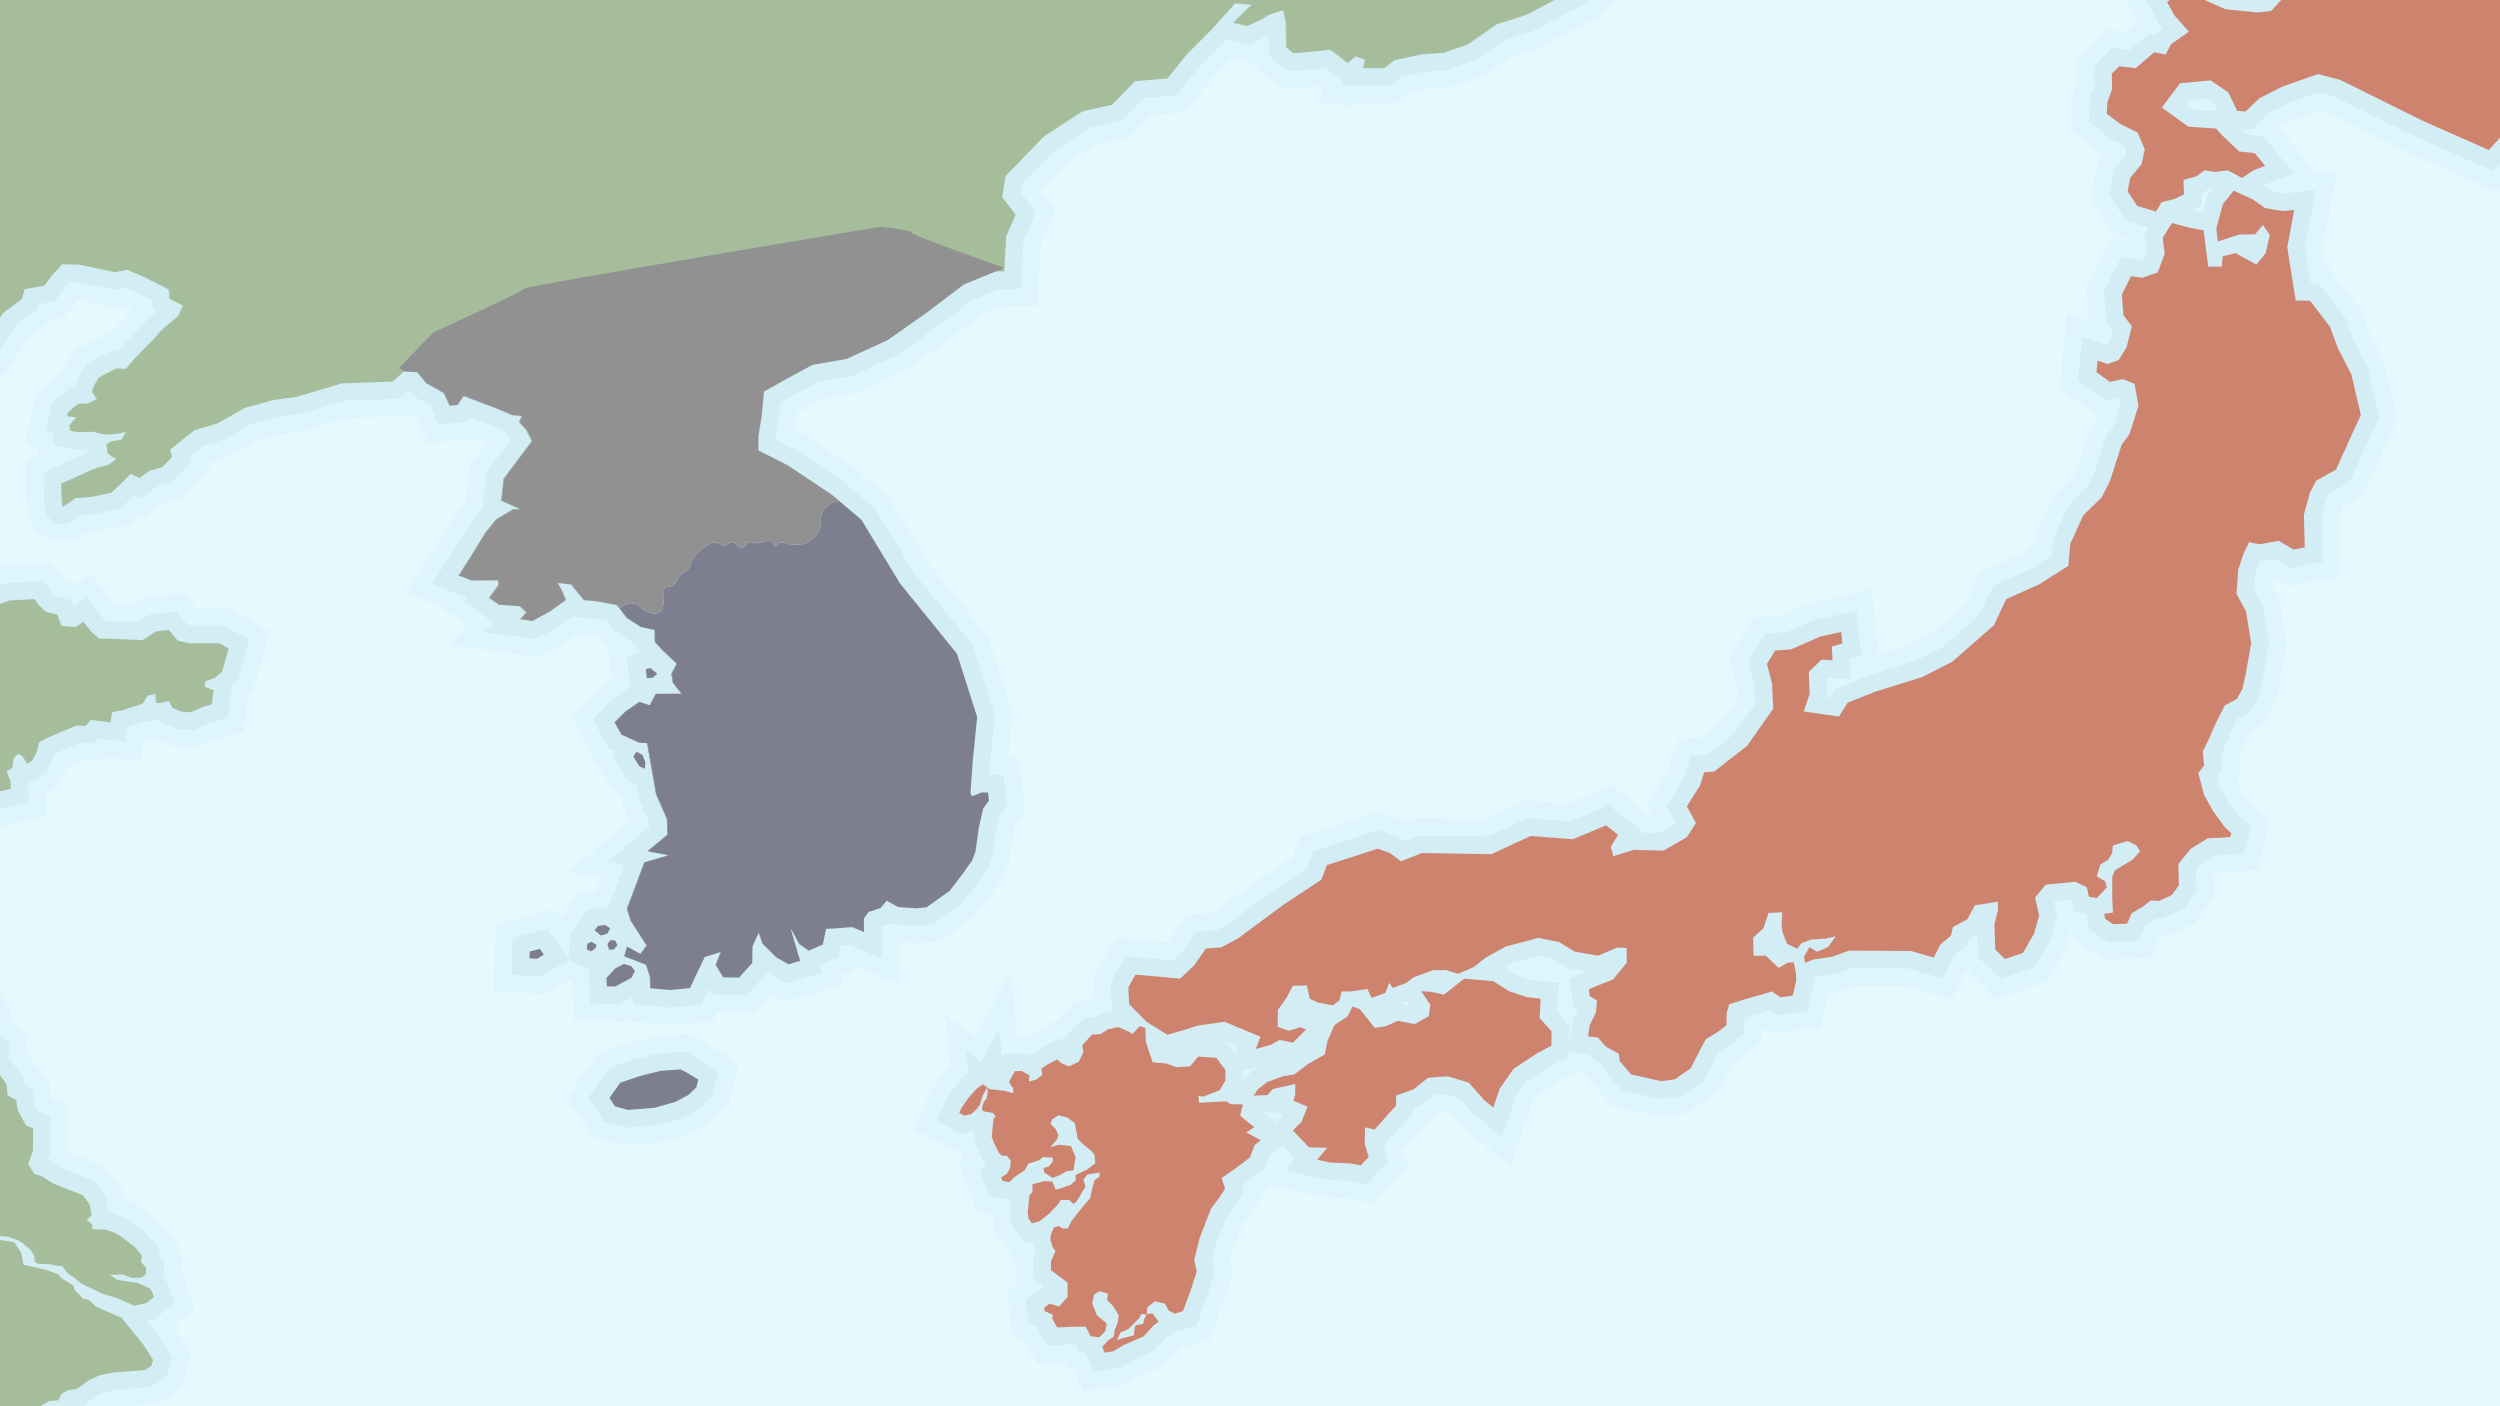 <?xml version="1.0" encoding="UTF-8"?><svg xmlns="http://www.w3.org/2000/svg" viewBox="0 0 1429.65 804.18"><defs><style>.cls-1{fill:#919191;}.cls-1,.cls-2,.cls-3,.cls-4,.cls-5,.cls-6,.cls-7,.cls-8{stroke-width:0px;}.cls-2{fill:#7e7e91;}.cls-3{fill:#cbecf7;}.cls-4{fill:#e6f9ff;}.cls-9{opacity:.3;}.cls-5{fill:#b8d9e0;}.cls-6{fill:#ce836f;}.cls-7{fill:#cee9f4;}.cls-8{fill:#a5bd9b;}</style></defs><g id="background"><rect class="cls-4" x="-315.45" y="-180.35" width="1938.6" height="1101.6"/><g class="cls-9"><polygon class="cls-3" points="1209.56 134.9 1195.57 113.71 1199.42 93.06 1203.08 88.6 1202.54 88.34 1184.25 74.82 1185.33 54.31 1187.74 47.72 1187.47 34.06 1204.58 16.95 1214.93 18.12 1222.27 11.81 1213.78 -3.47 1236.77 -22.75 1255.2 -26.7 1270.81 -17.4 1277.77 -14.32 1284.28 -13.65 1282.89 -22.5 1285.87 -42.23 1300.51 -50.36 1303.33 -52.65 1301.93 -66.42 1309.79 -79.32 1311.48 -85.87 1311.21 -93.54 1306.26 -100.54 1292.8 -120.04 1303.74 -138.11 1312.98 -158.44 1328.16 -155.4 1343.4 -166.92 1383.17 -132.38 1418.12 -99.83 1446.57 -81.52 1470.55 -76.07 1495.89 -68.69 1505.68 -59.95 1513.41 -59.33 1516.53 -61.28 1524.23 -70.12 1532.08 -73.56 1549.76 -89.58 1571.96 -77.95 1579.95 -57.43 1564.61 -34.66 1563.49 -32.03 1567.2 -25.66 1578.67 -11.53 1590.45 22.4 1555.55 29.92 1540.61 41.34 1540.14 44.96 1507.41 43.44 1490.46 42.91 1470.83 51.39 1453.51 68.94 1451.88 83.95 1428.41 109.95 1376.68 87.06 1331.28 64.52 1326.41 63.25 1312.93 68.01 1303.75 72.69 1303.4 73.03 1328.23 103.79 1298.05 115.2 1283.1 124.92 1270.1 118 1269.19 118.11 1269.38 123.5 1250.46 132.65 1249.1 132.99 1242.36 144.6 1209.56 134.9"/><path class="cls-7" d="m1215.89,126.35l-9.75-14.78,2.63-14.15,6.67-8.11.61-2.89-1.4-3.28-6.9-3.39-13.24-9.78.72-13.63,2.54-6.94-.23-11.28,10.69-10.69,9.89,1.12,10.93-9.38,4.04.78.79-1.48,2.93-2.08-1.55-1.74-8.75-15.76,14.76-12.38,12.17-2.61,12.76,7.6,8.96,3.96,15.71,1.62,3.01-.33,3.02-3.27-2.21-5.31-1.69-10.72,2.02-13.34,11.11-6.17,6.87-5.59.63-2.45-1.42-14,6.88-11.3,2.43-9.38-.42-12.11-6.61-9.35-9.79-14.17,7.89-13.04,6.2-13.64,11.8,2.36,12.36-9.34,33.52,29.12,35.47,33.04,30.68,19.75,25.4,5.77,22.88,6.66,10.61,9.48,14.38,1.15,7.19-4.49,7.2-8.28,7.29-3.19,13.71-12.43,12.7,6.65,4.73,12.15-12.95,19.22-3.46,8.13,6.63,11.36,10.84,13.37,7.5,21.59-26.04,5.62-13.8,10.56-5.37-1.69-.66,5.05-23.61-1.1-19.26-.6-23.47,10.14-21.13,21.41-1.66,15.26-16.46,18.22-44.9-19.87-46.12-22.9-8.83-2.31-17,6.01-11.08,5.64-10.04,9.61-6.56-.47,3.6,3.45,9.8,1.14,17.07,21.14-18.27,6.91-10.91,7.09-10.54-5.6-5.77.66-3.04-.45-2.86,2.12-1.47.39.25,6.9-12.12,5.87-4.46,1.11-4.92,8.47-21.76-6.44Zm52.42-62.79l-1.88-3.92-4.98-3.38-9.41.9-1.66,2.2,4.6,3.32,13.33.88Z"/><path class="cls-3" d="m1215.89,126.35l-9.75-14.78,2.63-14.15,6.67-8.11.61-2.89-1.4-3.28-6.9-3.39-13.24-9.78.72-13.63,2.54-6.94-.23-11.28,10.69-10.69,9.89,1.12,10.93-9.38,4.04.78.79-1.48,2.93-2.08-1.55-1.74-8.75-15.76,14.76-12.38,12.17-2.61,12.76,7.6,8.96,3.96,15.71,1.62,3.01-.33,3.02-3.27-2.21-5.31-1.69-10.72,2.02-13.34,11.11-6.17,6.87-5.59.63-2.45-1.42-14,6.88-11.3,2.43-9.38-.42-12.11-6.61-9.35-9.79-14.17,7.89-13.04,6.2-13.64,11.8,2.36,12.36-9.34,33.52,29.12,35.47,33.04,30.68,19.75,25.4,5.77,22.88,6.66,10.61,9.48,14.38,1.15,7.19-4.49,7.2-8.28,7.29-3.19,13.71-12.43,12.7,6.65,4.73,12.15-12.95,19.22-3.46,8.13,6.63,11.36,10.84,13.37,7.5,21.59-26.04,5.62-13.8,10.56-5.37-1.69-.66,5.05-23.61-1.1-19.26-.6-23.47,10.14-21.13,21.41-1.66,15.26-16.46,18.22-44.9-19.87-46.12-22.9-8.83-2.31-17,6.01-11.08,5.64-10.04,9.61-6.56-.47,3.6,3.45,9.8,1.14,17.07,21.14-18.27,6.91-10.91,7.09-10.54-5.6-5.77.66-3.04-.45-2.86,2.12-1.47.39.25,6.9-12.12,5.87-4.46,1.11-4.92,8.47-21.76-6.44Zm52.42-62.79l-1.88-3.92-4.98-3.38-9.41.9-1.66,2.2,4.6,3.32,13.33.88Z"/><polygon class="cls-3" points="921.87 632.46 907.14 615.23 905.73 614.45 903.9 612.38 885.23 610.35 889.78 580.18 890.16 579.41 887.71 559.8 884.15 557.64 880.29 556.86 868.68 559.94 860.55 564.43 853.21 570.28 834.98 578.26 823.97 574.78 823.14 574.79 818.06 576.64 813.89 579.78 807.98 582.05 807.36 583.6 774.05 595.71 772.42 592.26 769.22 594.68 745.87 618.03 734.98 615.78 734.11 616.27 685.17 629.5 694.53 605.33 689.34 606.09 682.04 608.4 664.71 613.41 643.41 600.31 626.09 582.99 625.02 559.8 638.23 536.3 667.67 538.9 678.61 523.22 692.69 522.13 697.4 519.62 722.22 501.17 739.22 489.95 743.51 478.62 788.49 464.15 803.91 469.93 809.44 467.75 848.64 468.41 871.59 457.75 896.21 459.59 921.73 448.96 943.33 466.23 944.65 466.27 941.42 460.37 953.85 440.79 959.67 422.8 972.68 421.76 984.48 412.57 993.75 399.36 993.49 393.84 988.9 376.52 1003.6 352.66 1019.24 351.68 1034.49 344.99 1070.54 336.98 1074.37 373.97 1091.73 368.57 1105.19 361.67 1123.94 345.24 1132.33 327.36 1156.56 316.56 1163.74 312 1164.3 305.73 1174.74 282.95 1185.48 272.45 1188.08 267.38 1195.32 244.89 1199.7 239.05 1199.96 238.22 1177.8 222.39 1182.13 179.06 1194.46 183.33 1193.04 164.22 1207.35 136.21 1216.82 137.51 1216.07 131.24 1233.01 104.42 1252.38 109.59 1252.94 107.5 1271.49 84.32 1298.41 96.7 1303.08 100.01 1306.07 100.53 1336.48 97.49 1328.27 141.69 1329.93 152.1 1330.96 152.12 1350.15 177.14 1355.25 191.01 1363.52 207.03 1371.14 239.56 1363.3 256.41 1351.45 282.68 1339.61 289.37 1337.57 296.79 1338.45 329.45 1307.9 335.32 1299.67 330.48 1299.32 335.17 1303.61 342.97 1307.66 368.01 1303.94 388.88 1301.26 401.01 1293.93 414.45 1287.26 418.03 1284.78 422.96 1281.59 430.47 1280.15 433.39 1281.19 443.32 1278.93 446.36 1279.1 447.01 1282.48 453.09 1287.32 459.75 1298.64 469.35 1291 497.4 1273.03 498.93 1268.57 499.13 1266.24 500.58 1265.89 501 1266.18 512.48 1255.08 527.86 1238.5 535.44 1236.15 535.31 1234.72 536.17 1229.58 547.79 1202.72 548.73 1185.8 537.46 1184.68 531.55 1184.65 531.54 1181.84 541.59 1170.49 561.4 1141.42 571.34 1124.54 554.88 1116.1 571.46 1089.87 563.81 1060.86 563.64 1052.57 566.64 1046.18 567.59 1041.43 587.37 1013.23 591.16 1009.8 588.83 1007.36 589.53 1007.36 596.19 994.07 606.36 990.61 608.47 982.23 624.57 965.31 636.36 949.1 638.6 921.87 632.46"/><polygon class="cls-7" points="927.31 623.44 916.68 611 916.44 608.93 912.07 606.53 908.83 602.85 896.67 601.53 899.44 583.2 902.34 577.3 899.79 575.8 897.76 559.58 907.13 555.48 896.95 553.71 887.84 548.19 879.99 546.6 864.93 550.59 854.98 556.08 848 561.64 834.41 567.59 825.47 564.77 821.34 564.81 813.24 567.75 808.99 570.95 800.33 574.27 799.75 575.72 779.2 583.2 776.05 576.53 775.12 576.66 774.8 577.94 764.69 585.57 764.27 585.49 742.61 607.14 733.32 605.23 730.28 606.95 701.63 614.69 707.96 598.35 698.93 594.57 687.09 596.32 679.14 598.83 666.18 602.58 649.65 592.4 635.9 578.66 635.14 562.2 643.78 546.83 671.3 549.26 675.2 545.59 684.1 532.83 695.55 531.94 702.77 528.08 727.96 509.36 747.43 496.51 751.16 486.66 788.23 474.74 800.13 479.2 802.7 481.17 811.26 477.78 850.77 478.45 873.44 467.92 897.85 469.74 920.11 460.47 938.35 475.06 937.73 476.09 948.74 476.38 957.52 471.32 958.22 470.23 953.02 460.75 962.97 445.07 967.13 432.23 976.46 431.49 991.8 419.54 1003.9 402.31 1003.43 392.31 999.66 378.11 1009.4 362.32 1021.63 361.55 1037.62 354.54 1061.75 349.18 1064.44 375.16 1057.96 377.08 1058.61 388.44 1045.39 387.5 1044.56 388.31 1044.92 398.37 1044.81 398.68 1046.6 398.94 1049.84 393.78 1069.06 386.1 1095.53 377.87 1110.85 370 1132.1 351.38 1139.8 334.98 1161.3 325.4 1173.26 317.8 1174.11 308.33 1183.06 288.8 1193.63 278.46 1197.35 271.22 1204.33 249.55 1208.7 243.71 1212.61 231.54 1211.91 227.46 1204.34 229.06 1188.33 217.62 1190.82 192.65 1205 197.56 1206.74 194.77 1208.26 188.82 1204.53 183.92 1203.22 166.27 1213.02 147.08 1224.06 148.61 1226.19 147.86 1227.66 143.94 1226.42 133.58 1237.53 115.98 1254.2 120.43 1259.54 121.44 1262.05 112.12 1274.41 96.67 1293.39 105.4 1299.14 109.48 1305.7 110.62 1324.21 108.77 1318.13 141.56 1321.38 161.98 1325.98 162.04 1341.29 182.02 1346.08 195.05 1354.07 210.52 1360.61 238.48 1354.21 252.25 1343.68 275.58 1331.98 282.2 1330.35 285.33 1327.54 295.57 1328.22 321.23 1309.72 324.79 1301.21 319.78 1292 321.46 1291.92 321.44 1289.83 327.88 1289.14 337.4 1294.02 346.27 1297.51 367.93 1294.13 386.92 1291.81 397.47 1286.58 407.05 1279.76 410.71 1275.7 418.75 1272.49 426.3 1269.9 431.56 1270.84 440.48 1268.04 444.24 1269.74 450.76 1274.03 458.49 1279.94 466.6 1287.32 472.86 1283.18 488.03 1272.38 488.95 1265.51 489.26 1259.56 492.95 1255.79 497.53 1256.1 509.36 1248.52 519.86 1236.59 525.32 1233.14 525.13 1231.7 526.32 1226.85 529.22 1222.97 538.02 1205.59 538.62 1194.84 531.46 1193.18 522.76 1186.33 521.68 1184.71 514.5 1175 515.44 1174.61 515.9 1176.41 523.91 1172.54 537.69 1163.68 553.15 1144 559.89 1131.19 547.38 1130.68 533.99 1125.54 536.77 1124.72 540.48 1117.58 546.51 1110.95 559.54 1091.33 553.82 1059.14 553.63 1050.12 556.89 1039.41 558.48 1037.16 559.44 1037.24 562 1033.3 578.37 1015.68 580.74 1011.53 577.94 1001.32 580.85 997.36 582.08 997.36 591.25 988.41 598.09 983.02 601.39 974.5 617.77 961.57 626.79 949.53 628.45 927.31 623.44"/><polygon class="cls-3" points="927.31 623.44 916.68 611 916.44 608.93 912.07 606.53 908.83 602.85 896.67 601.53 899.44 583.2 902.34 577.3 899.79 575.8 897.76 559.58 907.13 555.48 896.95 553.71 887.84 548.19 879.99 546.6 864.93 550.59 854.98 556.08 848 561.64 834.41 567.59 825.47 564.77 821.34 564.81 813.24 567.75 808.99 570.95 800.33 574.27 799.75 575.72 779.2 583.2 776.05 576.53 775.12 576.66 774.8 577.94 764.69 585.57 764.27 585.49 742.61 607.14 733.32 605.23 730.28 606.95 701.63 614.69 707.96 598.35 698.93 594.57 687.09 596.32 679.14 598.83 666.18 602.58 649.65 592.4 635.9 578.66 635.14 562.2 643.78 546.83 671.3 549.26 675.2 545.59 684.1 532.83 695.55 531.94 702.77 528.08 727.96 509.36 747.43 496.51 751.16 486.66 788.23 474.74 800.13 479.2 802.7 481.17 811.26 477.78 850.77 478.45 873.44 467.92 897.85 469.74 920.11 460.47 938.35 475.06 937.73 476.09 948.74 476.38 957.52 471.32 958.22 470.23 953.02 460.75 962.97 445.07 967.13 432.23 976.46 431.49 991.8 419.54 1003.9 402.31 1003.43 392.31 999.66 378.11 1009.4 362.32 1021.63 361.55 1037.62 354.54 1061.75 349.18 1064.44 375.16 1057.96 377.08 1058.61 388.44 1045.39 387.5 1044.56 388.31 1044.92 398.37 1044.81 398.68 1046.6 398.94 1049.84 393.78 1069.06 386.1 1095.53 377.87 1110.85 370 1132.1 351.38 1139.8 334.98 1161.3 325.4 1173.26 317.8 1174.11 308.33 1183.06 288.8 1193.63 278.46 1197.35 271.22 1204.33 249.55 1208.7 243.71 1212.61 231.54 1211.91 227.46 1204.34 229.06 1188.33 217.62 1190.82 192.65 1205 197.56 1206.74 194.77 1208.26 188.82 1204.53 183.92 1203.22 166.27 1213.02 147.08 1224.06 148.61 1226.19 147.86 1227.66 143.94 1226.42 133.58 1237.53 115.98 1254.2 120.43 1259.54 121.44 1262.05 112.12 1274.41 96.67 1293.39 105.4 1299.14 109.48 1305.7 110.62 1324.21 108.77 1318.13 141.56 1321.38 161.98 1325.98 162.04 1341.29 182.02 1346.08 195.05 1354.07 210.52 1360.61 238.48 1354.21 252.25 1343.68 275.58 1331.98 282.2 1330.35 285.33 1327.54 295.57 1328.22 321.23 1309.72 324.79 1301.21 319.78 1292 321.46 1291.92 321.44 1289.83 327.88 1289.14 337.4 1294.02 346.27 1297.51 367.93 1294.13 386.92 1291.81 397.47 1286.58 407.05 1279.76 410.71 1275.7 418.75 1272.49 426.3 1269.9 431.56 1270.84 440.48 1268.04 444.24 1269.74 450.76 1274.03 458.49 1279.94 466.6 1287.32 472.86 1283.18 488.03 1272.38 488.95 1265.51 489.26 1259.56 492.95 1255.79 497.53 1256.1 509.36 1248.52 519.86 1236.59 525.32 1233.14 525.13 1231.7 526.32 1226.85 529.22 1222.97 538.02 1205.59 538.62 1194.84 531.46 1193.18 522.76 1186.33 521.68 1184.71 514.5 1175 515.44 1174.61 515.9 1176.41 523.91 1172.54 537.69 1163.68 553.15 1144 559.89 1131.19 547.38 1130.68 533.99 1125.54 536.77 1124.72 540.48 1117.58 546.51 1110.95 559.54 1091.33 553.82 1059.14 553.63 1050.12 556.89 1039.41 558.48 1037.16 559.44 1037.24 562 1033.3 578.37 1015.68 580.74 1011.53 577.94 1001.32 580.85 997.36 582.08 997.36 591.25 988.41 598.09 983.02 601.39 974.5 617.77 961.57 626.79 949.53 628.45 927.31 623.44"/><polygon class="cls-3" points="522.76 645.92 532.24 623.8 537.83 615.73 544.7 607.93 561.84 595.55 576.04 605.52 590.63 615.8 580.4 634.56 578.46 640.77 573.97 647.05 565.26 655.48 548.81 658.94 522.76 645.92"/><polygon class="cls-7" points="535.67 641.19 541.04 628.67 545.72 621.9 551.46 615.38 561.92 607.82 570.29 613.71 577.58 618.84 571.15 630.63 569.39 636.26 566.36 640.5 560.38 646.29 550.16 648.44 535.67 641.19"/><polygon class="cls-3" points="535.67 641.19 541.04 628.67 545.72 621.9 551.46 615.38 561.92 607.82 570.29 613.71 577.58 618.84 571.15 630.63 569.39 636.26 566.36 640.5 560.38 646.29 550.16 648.44 535.67 641.19"/><polygon class="cls-3" points="553.06 638.26 538.38 627.96 578.08 555.61 584.46 619.87 588.72 663.17 553.06 638.26"/><polygon class="cls-7" points="558.79 630.07 551.46 624.92 571.32 588.72 574.51 620.86 576.64 642.54 558.79 630.07"/><polygon class="cls-3" points="558.79 630.07 551.46 624.92 571.32 588.72 574.51 620.86 576.64 642.54 558.79 630.07"/><polygon class="cls-3" points="613.93 782.92 610.82 782.49 608.93 778.92 593.26 779.74 585.81 766.58 579.01 763.67 575.75 738.75 581.14 734.74 580.98 722.3 568.6 703.28 567.77 694.58 558.52 692.79 547.98 665.01 550.85 663.23 550.29 662.13 546.68 652.89 547.14 648.46 540.67 642.14 542.17 627.64 544.46 621.75 540.59 580.6 565.46 598.08 568.28 592.87 587.43 592.35 587.89 592.02 605.49 582.77 615.29 572.24 622.84 571.74 625.89 569.8 641.54 566.51 642.69 566.99 645.26 564.15 674.37 572.6 674.88 585.47 676.56 583.46 706.15 585.7 720.99 605.48 720.85 611.82 736.24 612.19 731.67 630.48 749.21 644.37 757.24 648.64 734.27 667.01 731.52 674.34 722.04 681.5 722.51 682.98 713.4 696.65 710.14 701.04 705.07 714.2 703.46 720.81 705.03 728.04 699.92 744.16 691.76 766.05 675.64 770.94 673.09 772.93 665.76 780.93 651.74 786.98 643.82 791.76 619.4 795.9 613.93 782.92"/><polygon class="cls-7" points="620.94 773.81 617.26 773.29 614.83 768.72 611.52 768.77 598.92 769.43 592.84 758.71 588.19 756.72 586.43 743.27 596.71 735.63 591.1 731.42 590.94 719.27 592.39 716.04 590.5 709.79 585.6 711.07 578.32 699.89 577.66 692.88 578.34 686.43 565.89 684.03 560.25 669.16 564.43 666.57 563.13 665.38 559.44 658.04 556.88 651.51 557.59 644.68 551.11 638.36 551.98 630.01 553.92 625.01 554.72 624.03 552.57 601.25 568.89 612.72 574.32 602.71 586.77 602.37 588.9 603.59 593.15 600.55 606.16 593.72 608.27 595.64 608.08 594.67 619.91 581.96 626.04 581.55 629.72 579.22 640.53 576.94 645.34 578.97 648.48 575.5 664.66 580.2 665.2 594.06 666.55 598.09 668.96 598.29 674.08 600.15 675.69 600.06 680.93 593.82 700.87 595.33 710.92 608.72 710.66 620.88 710.25 621.56 723.51 621.89 720.4 634.32 734.39 645.39 732.35 646.72 739.12 650.33 725.87 660.92 723.18 668.11 712.08 676.49 710.36 677.69 711.54 681.42 705.22 690.9 701.3 696.17 695.5 711.21 693.2 720.68 694.69 727.55 690.46 740.9 684.12 757.92 670.97 761.91 666.28 765.55 659.83 772.6 647.16 778.07 640.28 782.22 625.54 784.72 620.94 773.81"/><polygon class="cls-3" points="620.94 773.81 617.26 773.29 614.83 768.72 611.52 768.77 598.92 769.43 592.84 758.71 588.19 756.72 586.43 743.27 596.71 735.63 591.1 731.42 590.94 719.27 592.39 716.04 590.5 709.79 585.6 711.07 578.32 699.89 577.66 692.88 578.34 686.43 565.89 684.03 560.25 669.16 564.43 666.57 563.13 665.38 559.44 658.04 556.88 651.51 557.59 644.68 551.11 638.36 551.98 630.01 553.92 625.01 554.72 624.03 552.57 601.25 568.89 612.72 574.32 602.71 586.77 602.37 588.9 603.59 593.15 600.55 606.16 593.72 608.27 595.64 608.08 594.67 619.91 581.96 626.04 581.55 629.72 579.22 640.53 576.94 645.34 578.97 648.48 575.5 664.66 580.2 665.2 594.06 666.55 598.09 668.96 598.29 674.08 600.15 675.69 600.06 680.93 593.82 700.87 595.33 710.92 608.72 710.66 620.88 710.25 621.56 723.51 621.89 720.4 634.32 734.39 645.39 732.35 646.72 739.12 650.33 725.87 660.92 723.18 668.11 712.08 676.49 710.36 677.69 711.54 681.42 705.22 690.9 701.3 696.17 695.5 711.21 693.2 720.68 694.69 727.55 690.46 740.9 684.12 757.92 670.97 761.91 666.28 765.55 659.83 772.6 647.16 778.07 640.28 782.22 625.54 784.72 620.94 773.81"/><polygon class="cls-3" points="769.73 685.2 757.61 684.68 717.14 675.34 727.44 662.98 711.84 646.71 678.68 647.89 704.61 608.93 715.22 600.83 729.01 595.96 732.05 595.47 737.33 591.52 739.79 590.12 740 589.08 747.11 572.93 755.19 567.48 764.16 550.36 782.66 557.65 773.94 544.52 820.76 547.25 831.05 539.16 845.9 540.29 860.54 541.6 871.52 548.6 877.4 550.58 901.98 553.37 900.86 575.02 907.3 582.24 907.13 610.04 889.19 619.56 879.69 625.85 875.64 631.67 863.99 667.06 835.06 643.78 828.74 636.65 825.59 635.72 824.3 635.82 818.11 640.79 817.48 641 807.18 652.31 802.38 657.73 805.22 667.28 785.03 687.95 769.73 685.2"/><polygon class="cls-7" points="770.84 675.24 758.96 674.73 735.23 669.25 740.85 662.51 725.19 646.18 733.8 637.84 729.4 635.98 729.31 636.09 697.81 637.2 712.01 615.86 720.04 609.73 731.48 605.69 736.06 604.96 742.81 599.9 748.69 596.58 749.59 592.12 755.1 579.61 762.88 574.36 768.85 562.96 783.79 568.85 789.78 576.24 790.27 576.86 798.25 573.34 806.11 574.9 793.34 555.67 819.66 557.2 823.26 558 834.17 549.43 845.01 550.25 857.22 551.34 867.17 557.69 875.21 560.4 891.51 562.25 890.66 578.61 897.28 586.03 897.17 604.01 884.07 610.96 872.57 618.56 866.6 627.15 859.01 650.21 841.99 636.51 834.32 627.88 826.68 625.61 820.46 626.07 813.21 631.9 808.24 633.6 808.16 636.39 799.74 645.62 791.21 655.25 793.96 664.49 781.58 677.17 770.84 675.24"/><polygon class="cls-3" points="770.84 675.24 758.96 674.73 735.23 669.25 740.85 662.51 725.19 646.18 733.8 637.84 729.4 635.98 729.31 636.09 697.81 637.2 712.01 615.86 720.04 609.73 731.48 605.69 736.06 604.96 742.81 599.9 748.69 596.58 749.59 592.12 755.1 579.61 762.88 574.36 768.85 562.96 783.79 568.85 789.78 576.24 790.27 576.86 798.25 573.34 806.11 574.9 793.34 555.67 819.66 557.2 823.26 558 834.17 549.43 845.01 550.25 857.22 551.34 867.17 557.69 875.21 560.4 891.51 562.25 890.66 578.61 897.28 586.03 897.17 604.01 884.07 610.96 872.57 618.56 866.6 627.15 859.01 650.21 841.99 636.51 834.32 627.88 826.68 625.61 820.46 626.07 813.21 631.9 808.24 633.6 808.16 636.39 799.74 645.62 791.21 655.25 793.96 664.49 781.58 677.17 770.84 675.24"/><path class="cls-3" d="m-328.81,929.78l-.33-19.44c-.09-5.52-2.3-135.61-3.9-264.17-.96-76.89-1.51-138.39-1.65-182.78-.08-26.43-.02-47.04.19-61.28.12-7.81.28-13.92.49-18.17.22-4.46.41-8.4,1.74-12.21,3.18-33.9,5.43-342.32,6.17-544.06l.07-19.91,1454.89-1.14-38.5,48.68-24.14,18.93-31.8,22.51-16.53,17.58-14.87,11.94-7.61,11.79-22.58,12.52-6.2,5.03-2.2,5.09-11.49,17.24-19.91,14.87-18.72,16.56-18.33,9.54-15.37,8.12-15.65,5.01-16.46,11.4-18.59,6.5-13.97,1.01-10.07,2.18-7.74,5.85-23.17.02-3.73,3.28-4.1-3.28h-12.48s1.84-8.51,1.84-8.51l-1.57-1.26-1.45.17-20.55,1.6-17.28-14.4v-.72s-.17.07-.17.07l-10.85-2.49-11.23,11.23-15.51,19.38-19.66,1.64-12.09,12.44-19.22,4.26-17.07,11.08-14.63,15.15,8.68,11.29-8.71,19.91-2.04,35.35h-19.59l-12.27,5.02-20.03,15.15-23.39,16.46-27.59,12.71-19.04,3.35-11.74,6.35-3.65,2.05-.42,4.46-.83,5.06,5.93,3,27.32,18.22,20.14,17.01,23.14,38.15,34.12,42.13,13.88,43.62-2.5,25.3h6.01s3.91,29.94,3.91,29.94l-5.64,7.68-1.4,6.23-2.1,14.98-3.62,9.52-6.37,9.05-10.12,13.33-20.03,14.25-12.55,1.29-10.33-.66.57,24.33-26.32-10.8-.42,2.06-7.3,3.13,1.6,5.41-33.84,10.08-7.75-4.28-9.52,10.52-21.13-.48-2.42,5.12-24.76,2.34-30.64-2.83-.61-17.04-19.29-7.52,8.35-28.34-3.6-11.35,6.42-17.08-18.58-3.57,34.81-29.15-4.12-9.5-3.33-19.04-11.5-5.28-14.32-25.97,17.93-18.02,15.34-10.66-5.48-6.04v-.17s-9.81-6.36-9.81-6.36l-3.1-3.99-3.26-.61-8.07-.7-5.22,3.7-16.81,9.16-51.21-7.2,10.1-11.07-15.85-10.92.21-.28-19.33-7.51,19.75-30.73,9.04-14.73,5.52-6.95,2.27-20.33,9.77-13.12-6.04-2.3-27.58,2.6-6.56-14.24-4.3-2.4-1.33,1.2-33.83,1.18-25.03,7.43-13.42,1.86-12.62,3.47-15.41,8.71-11.64,3.48-.87.69.67,2.75-16.91,17.21-9.23,2.76-12.9,9.09-2.82-1.38-5.11,4.88-18.07,3.86-5.19.43c-5.25,3.52-9.27,5.3-14.58,5.3-8.07,0-15.33-4.78-18.5-12.18-1.62-3.79-1.85-5.89-2.19-20.42l-.31-13.14,6.91-3.18-.63-5.2-6.68-1.01,6.45-29.68,14.81-12.55c1.11-2.36,2.54-4.87,4.31-7.56l2.91-4.43,19.23-9.82,1.12.04,9.12-9.31,3.42-3.78-2.89-1.47-2.1-.87-4.84,1.06-13.8-3-7.78-1.58-7.34,9.9-7.02,1.3-.09.29-13.27,9.88-15.16,22.74-14.81.4-15.58,5.79-5.25,4.5-17.41,4.42-2.2.64-3.24,4.05-3.35,2.08,5.22,12.18-17.61,13.21-10.58,8.05-18.55,10.64h-15.39l-6.7.85-17.96,9.45-18.8-9.66-2.46-1.96-2.45,3.92-3.73,4.55,2.02,3.44,7.73,6.26,14.67,5.2,8.96,1.62,3.25.65,10.79-3.47,15.84-.03,20.25,9.18.68,5.86.89.22,4.63,7.52,3.88,1.66,13.01,15.5-2.28,18.86,7.75-6.61,10.87-3.91,15.69-12.13,9.82-6.44,21.7-8.6,29.22-1.61,6.85,9.87,6.95,1.79,8.01-5.81,13.47,17.48,10.86.48,6.5-4.13,22.68-2.45,7.16,8.68h18.72l23.26,13.57-9.76,33.92-2.64,2.29-2.38,20.57-16.17,4.65-10.93,4.82-13.44-1.12-11.22-4.52-2.34.09-3.43,1.13-1.7,12.2-19.83-2.55-1.73,2.19-11.42-.1-8.15,3.44-5.92,10.94-7.01,4.22.4,12.66-24.36,6.34-7.04,2.42-.95,1.21-12.38,9.21-2.13,8.56-8.01,1.45-5.68,10.68-11.18-1.65-2.02,1.19-7.51,9.88-2.56,1.76-.75,1.47-1.13,2.95,7.59,6.27.36,3.85,3.89,1.02,3.91,1.78,16.48,3.52,4.19,4.5,3.99.92,13.13,7.12,6.02,14.74,5.08,12.92,2.54,6.95,7.45,7.01-.62,9.16,8.17,11.13.13,1.44,4.5,2.58,1.56,11.3,9.59,4.11-.09,26.37.71.46,20.81,8.25,9.83,13.78.86,4.67,1.7.53,6.47,3.46,4.12,3.17,7.35,5.46,10.92,12.88-.31,4.04,3.04,3.69-.83,8.61,1.88,2.89,5.77,18.24-12.05,9.92,10.35,16.61-6.13,19-13.97,8.93-21.09,1.64,7.66,9.24,3.03,3.73,7.82-5.56,9.08,8.73,20.61.61.47,38.59-9.18,2.91-.25,1.09,3.06,3.73-2.83,6.61,10.84,11.01-12.67,9.61-8.6,21.01-10.48-.7-2.12,1.88.02,8.89-11.4,1.95-.07,6.21-402.05-4.37Z"/><path class="cls-7" d="m-318.98,919.89l-.17-9.72c-.02-1.32-2.27-133.26-3.9-264.12-.95-76.87-1.51-138.34-1.65-182.69-.08-26.38-.02-46.93.19-61.1.11-7.7.27-13.69.48-17.83.22-4.47.38-7.69,1.55-10.31,3.3-27.4,5.61-339.58,6.37-546.41l.04-9.96,1424.25-1.12-24.94,31.53-23.01,18.05-32.42,22.95-16.74,17.8-15.59,12.51-7.13,11.04-21.16,11.73-8.78,7.13-2.82,6.51-10.04,15.06-18.86,14.09-18.11,16.02-17.24,8.97-14.64,7.74-16.23,5.2-16.57,11.48-16.06,5.61-13.36.96-12.91,2.8-6.82,5.15-23.59.02-.26.23-.29-.23h-3.58s.53-2.44.53-2.44l-8.36-6.69-1.45-1.04-5.28.63-16.29,1.27-10.64-8.87-.21-11.48-10.97,5.07-13.04-2.99-1.32,1.47-14.09,14.1-13.16,16.45-19.1,1.59-12.61,12.98-18.06,4.01-19.54,12.68-19.04,19.7-.74,4.61,8.69,11.3-7.06,16.13-1.6,27.71h-12.11l-15.3,6.25-20.94,15.84-22.51,15.84-25.59,11.79-19.36,3.4-13.24,7.16-8.29,4.65-.88,9.33-1.81,10.95v1.09s11.78,5.96,11.78,5.96l26.35,17.57,18.46,15.59,22.64,37.33,33.36,41.19,12.68,39.86-2.7,27.32-.49,6.92h8.08s2.25,17.24,2.25,17.24l-4.5,6.12-1.95,8.67-2,14.27-2.78,7.29-5.55,7.88-9.09,11.97-16.64,11.83-9.1.94-13.92-.89-1.21-.68-5.23,1.74.43,18.48-18.92-7.76-4.91.4-1.32,6.56-10.64,4.56,1.29,4.37-20.27,6.04-11.01-6.08-11.77,13-19.27-.43-2.14-3.54-4.4,9.29-18.16,1.71-20.95-1.93-.51-14.11-.27-.81-16.61-6.48,6.62-22.47-3.48-10.96,9.37-24.94-9.55-1.84,23.78-19.91-.08-2.13-5.92-13.65-4.03-23.05-13.28-6.1-9.11-16.52,12-12.06,12.99-9.03,2.56.86,2.21-4.21,5.19-.07-.51-3.27,1.02-1.93-3.17-3.01-6.93-7.64-.03-2.59-1.95-.42-10.92-7.09-4.39-5.65-7.47-1.4-10.81-.93-.58-.71-8.55,6.07-13.39,7.29-29.16-4.1,5.23-5.73-.51-.03-16.47-11.34,1.83-2.49-20.09-7.81,13.19-20.52,8.78-14.31,6.93-8.73,2.29-20.5,8.9-11.94,5.05-6.71-4.74-5.26-5.11-2.2-13.43-5.13-1.65,2.45-16.37,1.55-4.96-10.76-8.78-4.9-3.2-3.88-5.37,4.86-31.45,1.1-25.53,7.58-13.32,1.84-14.44,3.97-15.51,8.76-12.42,3.72-7.38,5.89.87,3.55-11.2,11.4-8.32,2.49-9.39,6.62-3.76-1.84-8.11,7.74-14.67,3.14-7.21.59c-5.97,4.23-8.27,5.04-11.1,5.04-4.06,0-7.72-2.4-9.31-6.12-.81-1.88-1.05-2.45-1.38-16.72l-.15-6.57,23.34-10.74,3.04-1.08-.11-1.48-7.43.16-12.71-2.21-.98-8.12-3.66-.55,3.47-15.95,10.86-9.2,2.32-.12c.56-2.25,1.92-5.67,5.25-10.74l1.45-2.21,14.54-7.43,3.21.12,1.91-2.24,10.18-10.39,6.42-7.08,3.38-2.83-1.97-1.01-.42-5.21-9.98-5.06-5.35-2.22-5.78,1.26-11.73-2.55-10.38-2.11-3.76-.09-2.48,2.75-6.25,8.44-9.18,1.7-.88,2.98-11.98,8.93-13.25,19.87-11.29.3-18.81,6.99-4.83,4.14-15.31,3.89-5.4,1.58-4.14,5.17-5.27,3.27-2.76,5.15,4.35,10.15-11.32,8.49-10.11,7.7-15.67,8.99h-13.36l-9.12,1.16-14.96,7.87-13.28-6.82-7.27-5.82-1.71.08-5.95,4.56-3.58,5.72-5.42,6.6-.87,5.33,5.02,8.54,10.48,8.48,17.05,6.04,9.57,1.73,5.81,1.17,11.78-3.79,12.1-.03,13.11,5.94.83,7.16,3.66.89,4.14,6.72,4.61,1.97,8.69,10.35-2.34,19.35-15.03-1.45-1.73-.95-2.02,7.65.83.72,4.1,3.46,4.61,1.27,14.39.53,10.71-.12,1.45-7.35,6.05-5.16,10.64-3.83,16.63-12.85,8.64-5.67,19.24-7.62,22.02-1.22,4.9,7.06,1.38,1.4,9.57,2.47,1.34,3.98,7.65-5.55,9.67,12.55,1.11.99h1.09s17.16.75,17.16.75l7.19-4.56,15.01-1.62,6.3,7.64,2.42.52h18.75l14.2,8.28-6.79,23.59-3.34,2.89-2.06,17.81-10.41,2.99-9.22,4.06-9.4-.78-10.19-4.1-.34-.7-7.16.29-10.69,3.5-1.2,8.58-15.63-2.01-2.2,2.79-8.59-.07-13.84,5.85-.54.3-.69,2.74-4.52,8.35-9.69,5.83.34,10.54-17,4.43-10.2,3.51-1.95,2.48-11.75,8.74-1.86-.47-2,8.04-6.42,1.16-4.65,8.74-7.7-1.14-3.4,2.01-2.67-.3-1.52,3.38-6.88,9.05-3.33,2.29-2.14,4.22-4.2,10.99-2.92.75,6.26.9,6.89,5.7.38,4.16,1.28,1.07,3.94,2.77,4.85,1.28,4.12,1.87,14.46,3.09,4.13,4.44,5.65,1.3,8.8,4.77,4.62,11.31,4.99,12.69,3.35,9.17,5.73,5.4-.55,8.09,8.68,11.83.35,3.85,4.76,2.73,1.19,8.63,2.25,4.17,6.92,2.96-.07,21.03-1.3,3.66,1.03.36,6.38,4.12,18.98,7.53,6.83,9.56,1.54,8.41,6.56,2.06,4.92,2.63,3.53,2.71,6.49,4.82,7.52,8.87-.31,3.95,2.97,3.61-.77,7.96,3.04,4.68,3.32,10.51-11.1,9.14-4.66,1.05,6.67,8.24,8.02,12.88-3.6,11.16-8.83,5.64-19.84,1.55-6.21,1.24-3.88,1.77-8.09,5.76,10.12,4.61,9.98,12.03,5.59,6.89,6.6,1.81,5.46-3.88,5.89,5.66,14.88.44.26,21.58-11.22,3.55,2.6,3.51-1.58,6.75,2.34,2.85-3.08,7.2,7.57,7.68-6.86,5.2.47.66-6.3,15.39-7.47-.5-8.62,7.65v4.94s-11.29,1.93-11.29,1.93l-.05,4.55-382.32-4.16Z"/><path class="cls-3" d="m-318.98,919.89l-.17-9.72c-.02-1.32-2.27-133.26-3.9-264.12-.95-76.87-1.51-138.34-1.65-182.69-.08-26.38-.02-46.93.19-61.1.11-7.7.27-13.69.48-17.83.22-4.47.38-7.69,1.55-10.31,3.3-27.4,5.61-339.58,6.37-546.41l.04-9.96,1424.25-1.12-24.94,31.53-23.01,18.05-32.42,22.95-16.74,17.8-15.59,12.51-7.13,11.04-21.16,11.73-8.78,7.13-2.82,6.51-10.04,15.06-18.86,14.09-18.11,16.02-17.24,8.97-14.64,7.74-16.23,5.2-16.57,11.48-16.06,5.61-13.36.96-12.91,2.8-6.82,5.15-23.59.02-.26.23-.29-.23h-3.58s.53-2.44.53-2.44l-8.36-6.69-1.45-1.04-5.28.63-16.29,1.27-10.64-8.87-.21-11.48-10.97,5.07-13.04-2.99-1.32,1.47-14.09,14.1-13.16,16.45-19.1,1.59-12.61,12.98-18.06,4.01-19.54,12.68-19.04,19.7-.74,4.61,8.69,11.3-7.06,16.13-1.6,27.71h-12.11l-15.3,6.25-20.94,15.84-22.51,15.84-25.59,11.79-19.36,3.4-13.24,7.16-8.29,4.65-.88,9.33-1.81,10.95v1.09s11.78,5.96,11.78,5.96l26.35,17.57,18.46,15.59,22.64,37.33,33.36,41.19,12.68,39.86-2.7,27.32-.49,6.92h8.08s2.25,17.24,2.25,17.24l-4.5,6.12-1.95,8.67-2,14.27-2.78,7.29-5.55,7.88-9.09,11.97-16.64,11.83-9.1.94-13.92-.89-1.21-.68-5.23,1.74.43,18.48-18.92-7.76-4.91.4-1.32,6.56-10.64,4.56,1.29,4.37-20.27,6.04-11.01-6.08-11.77,13-19.27-.43-2.14-3.54-4.4,9.29-18.16,1.71-20.95-1.93-.51-14.11-.27-.81-16.61-6.48,6.62-22.47-3.48-10.96,9.37-24.94-9.55-1.84,23.78-19.91-.08-2.13-5.92-13.65-4.03-23.05-13.28-6.1-9.11-16.52,12-12.06,12.99-9.03,2.56.86,2.21-4.21,5.19-.07-.51-3.27,1.02-1.93-3.17-3.01-6.93-7.64-.03-2.59-1.95-.42-10.92-7.09-4.39-5.65-7.47-1.4-10.81-.93-.58-.71-8.55,6.07-13.39,7.29-29.16-4.1,5.23-5.73-.51-.03-16.47-11.34,1.83-2.49-20.09-7.81,13.19-20.52,8.78-14.31,6.93-8.73,2.29-20.5,8.9-11.94,5.05-6.71-4.74-5.26-5.11-2.2-13.43-5.13-1.65,2.45-16.37,1.55-4.96-10.76-8.78-4.9-3.2-3.88-5.37,4.86-31.45,1.1-25.53,7.58-13.32,1.84-14.44,3.97-15.51,8.76-12.42,3.72-7.38,5.89.87,3.55-11.2,11.4-8.32,2.49-9.39,6.62-3.76-1.84-8.11,7.74-14.67,3.14-7.21.59c-5.97,4.23-8.27,5.04-11.1,5.04-4.06,0-7.72-2.4-9.31-6.12-.81-1.88-1.05-2.45-1.38-16.72l-.15-6.57,23.34-10.74,3.04-1.08-.11-1.48-7.43.16-12.71-2.21-.98-8.12-3.66-.55,3.47-15.95,10.86-9.2,2.32-.12c.56-2.25,1.92-5.67,5.25-10.74l1.45-2.21,14.54-7.43,3.21.12,1.91-2.24,10.18-10.39,6.42-7.08,3.38-2.83-1.97-1.01-.42-5.21-9.98-5.06-5.35-2.22-5.78,1.26-11.73-2.55-10.38-2.11-3.76-.09-2.48,2.75-6.25,8.44-9.18,1.7-.88,2.98-11.98,8.93-13.25,19.87-11.29.3-18.81,6.99-4.83,4.14-15.31,3.89-5.4,1.58-4.14,5.17-5.27,3.27-2.76,5.15,4.35,10.15-11.32,8.49-10.11,7.7-15.67,8.99h-13.36l-9.12,1.16-14.96,7.87-13.28-6.82-7.27-5.82-1.71.08-5.95,4.56-3.58,5.72-5.42,6.6-.87,5.33,5.02,8.54,10.48,8.48,17.05,6.04,9.57,1.73,5.81,1.17,11.78-3.79,12.1-.03,13.11,5.94.83,7.16,3.66.89,4.14,6.72,4.61,1.97,8.69,10.35-2.34,19.35-15.03-1.45-1.73-.95-2.02,7.65.83.72,4.1,3.46,4.61,1.27,14.39.53,10.71-.12,1.45-7.35,6.05-5.16,10.64-3.83,16.63-12.85,8.64-5.67,19.24-7.62,22.02-1.22,4.9,7.06,1.38,1.4,9.57,2.47,1.34,3.98,7.65-5.55,9.67,12.55,1.11.99h1.09s17.16.75,17.16.75l7.19-4.56,15.01-1.62,6.3,7.64,2.42.52h18.75l14.2,8.28-6.79,23.59-3.34,2.89-2.06,17.81-10.41,2.99-9.22,4.06-9.4-.78-10.19-4.1-.34-.7-7.16.29-10.69,3.5-1.2,8.58-15.63-2.01-2.2,2.79-8.59-.07-13.84,5.85-.54.3-.69,2.74-4.52,8.35-9.69,5.83.34,10.54-17,4.43-10.2,3.51-1.95,2.48-11.75,8.74-1.86-.47-2,8.04-6.42,1.16-4.65,8.74-7.7-1.14-3.4,2.01-2.67-.3-1.52,3.38-6.88,9.05-3.33,2.29-2.14,4.22-4.2,10.99-2.92.75,6.26.9,6.89,5.7.38,4.16,1.28,1.07,3.94,2.77,4.85,1.28,4.12,1.87,14.46,3.09,4.13,4.44,5.65,1.3,8.8,4.77,4.62,11.31,4.99,12.69,3.35,9.17,5.73,5.4-.55,8.09,8.68,11.83.35,3.85,4.76,2.73,1.19,8.63,2.25,4.17,6.92,2.96-.07,21.03-1.3,3.66,1.03.36,6.38,4.12,18.98,7.53,6.83,9.56,1.54,8.41,6.56,2.06,4.92,2.63,3.53,2.71,6.49,4.82,7.52,8.87-.31,3.95,2.97,3.61-.77,7.96,3.04,4.68,3.32,10.51-11.1,9.14-4.66,1.05,6.67,8.24,8.02,12.88-3.6,11.16-8.83,5.64-19.84,1.55-6.21,1.24-3.88,1.77-8.09,5.76,10.12,4.61,9.98,12.03,5.59,6.89,6.6,1.81,5.46-3.88,5.89,5.66,14.88.44.26,21.58-11.22,3.55,2.6,3.51-1.58,6.75,2.34,2.85-3.08,7.2,7.57,7.68-6.86,5.2.47.66-6.3,15.39-7.47-.5-8.62,7.65v4.94s-11.29,1.93-11.29,1.93l-.05,4.55-382.32-4.16Z"/><polygon class="cls-3" points="339.3 650.11 324.23 627.53 342.18 602.27 360.03 596.22 374.57 592.54 393.44 591.17 403.35 596.37 422.4 608.15 416.1 632.51 405.15 642.71 393.83 648.73 377.91 653.28 357.27 654.91 339.3 650.11"/><polygon class="cls-7" points="345.53 641.42 336.37 627.71 348.45 610.7 362.86 605.82 376.17 602.45 391.32 601.35 398.39 605.06 410.88 612.78 407.15 627.19 399.3 634.5 390.07 639.4 376.13 643.39 358.19 644.81 345.53 641.42"/><polygon class="cls-3" points="345.53 641.42 336.37 627.71 348.45 610.7 362.86 605.82 376.17 602.45 391.32 601.35 398.39 605.06 410.88 612.78 407.15 627.19 399.3 634.5 390.07 639.4 376.13 643.39 358.19 644.81 345.53 641.42"/><polygon class="cls-3" points="328.26 583.43 326.29 552.15 339.24 537.84 354.64 529.75 373.05 535.24 386.74 553.42 375.96 573.87 356.57 584.33 328.26 583.43"/><polygon class="cls-7" points="337.67 573.73 336.53 555.73 345.46 545.87 355.68 540.5 367.04 543.88 374.94 554.37 368.53 566.51 354.19 574.25 337.67 573.73"/><polygon class="cls-3" points="337.67 573.73 336.53 555.73 345.46 545.87 355.68 540.5 367.04 543.88 374.94 554.37 368.53 566.51 354.19 574.25 337.67 573.73"/><polygon class="cls-3" points="312.86 535.08 330.83 510.82 350.42 508.19 375.43 523.75 361.03 550.66 338.88 557.3 312.86 535.08"/><polygon class="cls-7" points="326.45 533.53 336.35 520.17 348.19 518.58 362.2 527.29 354.18 542.28 341.23 546.16 326.45 533.53"/><polygon class="cls-3" points="326.45 533.53 336.35 520.17 348.19 518.58 362.2 527.29 354.18 542.28 341.23 546.16 326.45 533.53"/><polygon class="cls-3" points="325.17 534.9 340.74 516.67 364.69 518.97 376.92 543.39 360.38 562.77 333.25 563.41 325.17 534.9"/><polygon class="cls-7" points="336.25 537.32 344.97 527.12 358.23 528.39 365.01 541.94 355.67 552.88 340.76 553.23 336.25 537.32"/><polygon class="cls-3" points="336.25 537.32 344.97 527.12 358.23 528.39 365.01 541.94 355.67 552.88 340.76 553.23 336.25 537.32"/><polygon class="cls-3" points="314.34 555.42 317 526.41 339.53 515.9 364.29 531.02 358.07 554.49 340.2 566.79 314.34 555.42"/><polygon class="cls-7" points="324.95 549.17 326.43 533.04 338.89 527.23 352.71 535.67 349.35 548.35 339.12 555.39 324.95 549.17"/><polygon class="cls-3" points="324.95 549.17 326.43 533.04 338.89 527.23 352.71 535.67 349.35 548.35 339.12 555.39 324.95 549.17"/><polygon class="cls-3" points="282.2 566.88 283.46 528.46 317.08 519.84 339.72 551.73 312.26 568.62 282.2 566.88"/><polygon class="cls-7" points="292.52 557.46 293.21 536.28 312.91 531.23 325.38 548.81 309.7 558.46 292.52 557.46"/><polygon class="cls-3" points="292.52 557.46 293.21 536.28 312.91 531.23 325.38 548.81 309.7 558.46 292.52 557.46"/><polygon class="cls-3" points="352.28 454.28 337.85 431.94 358.45 403.6 383.26 417.81 389.35 432.59 386.8 469.04 352.28 454.28"/><polygon class="cls-7" points="359.02 446.29 349.97 432.27 361.27 416.74 375.32 424.79 379.22 434.23 377.81 454.32 359.02 446.29"/><polygon class="cls-3" points="359.02 446.29 349.97 432.27 361.27 416.74 375.32 424.79 379.22 434.23 377.81 454.32 359.02 446.29"/><polygon class="cls-3" points="347.55 367.54 376.97 360.15 406.27 384.63 381.23 407.38 352.02 408.23 347.55 367.54"/><polygon class="cls-7" points="358.44 375.11 374.47 371.09 391.05 384.94 377.24 397.49 360.95 397.97 358.44 375.11"/><polygon class="cls-3" points="358.44 375.11 374.47 371.09 391.05 384.94 377.24 397.49 360.95 397.97 358.44 375.11"/></g><g class="cls-9"><path class="cls-5" d="m1215.89,126.35l-9.75-14.78,2.63-14.15,6.67-8.11.61-2.89-1.4-3.28-6.9-3.39-13.24-9.78.72-13.63,2.54-6.94-.23-11.28,10.69-10.69,9.89,1.12,10.93-9.38,4.04.78.79-1.48,2.93-2.08-1.55-1.74-8.75-15.76,14.76-12.38,12.17-2.61,12.76,7.6,8.96,3.96,15.71,1.62,3.01-.33,3.02-3.27-2.21-5.31-1.69-10.72,2.02-13.34,11.11-6.17,6.87-5.59.63-2.45-1.42-14,6.88-11.3,2.43-9.38-.42-12.11-6.61-9.35-9.79-14.17,7.89-13.04,6.2-13.64,11.8,2.36,12.36-9.34,33.52,29.12,35.47,33.04,30.68,19.75,25.4,5.77,22.88,6.66,10.61,9.48,14.38,1.15,7.19-4.49,7.2-8.28,7.29-3.19,13.71-12.43,12.7,6.65,4.73,12.15-12.95,19.22-3.46,8.13,6.63,11.36,10.84,13.37,7.5,21.59-26.04,5.62-13.8,10.56-5.37-1.69-.66,5.05-23.61-1.1-19.26-.6-23.47,10.14-21.13,21.41-1.66,15.26-16.46,18.22-44.9-19.87-46.12-22.9-8.83-2.31-17,6.01-11.08,5.64-10.04,9.61-6.56-.47,3.6,3.45,9.8,1.14,17.07,21.14-18.27,6.91-10.91,7.09-10.54-5.6-5.77.66-3.04-.45-2.86,2.12-1.47.39.25,6.9-12.12,5.87-4.46,1.11-4.92,8.47-21.76-6.44Zm52.42-62.79l-1.88-3.92-4.98-3.38-9.41.9-1.66,2.2,4.6,3.32,13.33.88Z"/><polygon class="cls-5" points="927.31 623.44 916.68 611 916.44 608.93 912.07 606.53 908.83 602.85 896.67 601.53 899.44 583.2 902.34 577.3 899.79 575.8 897.76 559.58 907.13 555.48 896.95 553.71 887.84 548.19 879.99 546.6 864.93 550.59 854.98 556.08 848 561.64 834.41 567.59 825.47 564.77 821.34 564.81 813.24 567.75 808.99 570.95 800.33 574.27 799.75 575.72 779.2 583.2 776.05 576.53 775.12 576.66 774.8 577.94 764.69 585.57 764.27 585.49 742.61 607.14 733.32 605.23 730.28 606.95 701.63 614.69 707.96 598.35 698.93 594.57 687.09 596.32 679.14 598.83 666.18 602.58 649.65 592.4 635.9 578.66 635.14 562.2 643.78 546.83 671.3 549.26 675.2 545.59 684.1 532.83 695.55 531.94 702.77 528.08 727.96 509.36 747.43 496.51 751.16 486.66 788.23 474.74 800.13 479.2 802.7 481.17 811.26 477.78 850.77 478.45 873.44 467.92 897.85 469.74 920.11 460.47 938.35 475.06 937.73 476.09 948.74 476.38 957.52 471.32 958.22 470.23 953.02 460.75 962.97 445.07 967.13 432.23 976.46 431.49 991.8 419.54 1003.9 402.31 1003.43 392.31 999.66 378.11 1009.4 362.32 1021.63 361.55 1037.62 354.54 1061.75 349.18 1064.44 375.16 1057.96 377.08 1058.61 388.44 1045.39 387.5 1044.56 388.31 1044.92 398.37 1044.81 398.68 1046.6 398.94 1049.84 393.78 1069.06 386.1 1095.53 377.87 1110.85 370 1132.1 351.38 1139.8 334.98 1161.3 325.4 1173.26 317.8 1174.11 308.33 1183.06 288.8 1193.63 278.46 1197.35 271.22 1204.33 249.55 1208.7 243.71 1212.61 231.54 1211.91 227.46 1204.34 229.06 1188.33 217.62 1190.82 192.65 1205 197.56 1206.74 194.77 1208.26 188.82 1204.53 183.92 1203.22 166.27 1213.02 147.08 1224.06 148.61 1226.19 147.86 1227.66 143.94 1226.42 133.58 1237.53 115.98 1254.2 120.43 1259.54 121.44 1262.05 112.12 1274.41 96.67 1293.39 105.4 1299.14 109.48 1305.7 110.62 1324.21 108.77 1318.13 141.56 1321.38 161.98 1325.98 162.04 1341.29 182.02 1346.08 195.05 1354.07 210.52 1360.61 238.48 1354.21 252.25 1343.68 275.58 1331.98 282.2 1330.35 285.33 1327.54 295.57 1328.22 321.23 1309.72 324.79 1301.21 319.78 1292 321.46 1291.92 321.44 1289.83 327.88 1289.14 337.4 1294.02 346.27 1297.51 367.93 1294.13 386.92 1291.81 397.47 1286.58 407.05 1279.76 410.71 1275.7 418.75 1272.49 426.3 1269.9 431.56 1270.84 440.48 1268.04 444.24 1269.74 450.76 1274.03 458.49 1279.94 466.6 1287.32 472.86 1283.18 488.03 1272.38 488.95 1265.51 489.26 1259.56 492.95 1255.79 497.53 1256.1 509.36 1248.52 519.86 1236.59 525.32 1233.14 525.13 1231.7 526.32 1226.85 529.22 1222.97 538.02 1205.59 538.62 1194.84 531.46 1193.18 522.76 1186.33 521.68 1184.71 514.5 1175 515.44 1174.61 515.9 1176.41 523.91 1172.54 537.69 1163.68 553.15 1144 559.89 1131.19 547.38 1130.68 533.99 1125.54 536.77 1124.72 540.48 1117.58 546.51 1110.95 559.54 1091.33 553.82 1059.14 553.63 1050.12 556.89 1039.41 558.48 1037.16 559.44 1037.24 562 1033.3 578.37 1015.68 580.74 1011.53 577.94 1001.32 580.85 997.36 582.08 997.36 591.25 988.41 598.09 983.02 601.39 974.5 617.77 961.57 626.79 949.53 628.45 927.31 623.44"/><polygon class="cls-5" points="535.67 641.19 541.04 628.67 545.72 621.9 551.46 615.38 561.92 607.82 570.29 613.71 577.58 618.84 571.15 630.63 569.39 636.26 566.36 640.5 560.38 646.29 550.16 648.44 535.67 641.19"/><polygon class="cls-5" points="558.79 630.07 551.46 624.92 571.32 588.72 574.51 620.86 576.64 642.54 558.79 630.07"/><polygon class="cls-5" points="620.94 773.81 617.26 773.29 614.83 768.72 611.52 768.77 598.92 769.43 592.84 758.71 588.19 756.72 586.43 743.27 596.71 735.63 591.1 731.42 590.94 719.27 592.39 716.04 590.5 709.79 585.6 711.07 578.32 699.89 577.66 692.88 578.34 686.43 565.89 684.03 560.25 669.16 564.43 666.57 563.13 665.38 559.44 658.04 556.88 651.51 557.59 644.68 551.11 638.36 551.98 630.01 553.92 625.01 554.72 624.03 552.57 601.25 568.89 612.72 574.32 602.71 586.77 602.37 588.9 603.59 593.15 600.55 606.16 593.72 608.27 595.64 608.08 594.67 619.91 581.96 626.04 581.55 629.72 579.22 640.53 576.94 645.34 578.97 648.48 575.5 664.66 580.2 665.2 594.06 666.55 598.09 668.96 598.29 674.08 600.15 675.69 600.06 680.93 593.82 700.87 595.33 710.92 608.72 710.66 620.88 710.25 621.56 723.51 621.89 720.4 634.32 734.39 645.39 732.35 646.72 739.12 650.33 725.87 660.92 723.18 668.11 712.08 676.49 710.36 677.69 711.54 681.42 705.22 690.9 701.3 696.17 695.5 711.21 693.2 720.68 694.69 727.55 690.46 740.9 684.12 757.92 670.97 761.91 666.28 765.55 659.83 772.6 647.16 778.07 640.28 782.22 625.54 784.72 620.94 773.81"/><polygon class="cls-5" points="770.84 675.24 758.96 674.73 735.23 669.25 740.85 662.51 725.19 646.18 733.8 637.84 729.4 635.98 729.31 636.09 697.81 637.2 712.01 615.86 720.04 609.73 731.48 605.69 736.06 604.96 742.81 599.9 748.69 596.58 749.59 592.12 755.1 579.61 762.88 574.36 768.85 562.96 783.79 568.85 789.78 576.24 790.27 576.86 798.25 573.34 806.11 574.9 793.34 555.67 819.66 557.2 823.26 558 834.17 549.43 845.01 550.25 857.22 551.34 867.17 557.69 875.21 560.4 891.51 562.25 890.66 578.61 897.28 586.03 897.17 604.01 884.07 610.96 872.57 618.56 866.6 627.15 859.01 650.21 841.99 636.51 834.32 627.88 826.68 625.61 820.46 626.07 813.21 631.9 808.24 633.6 808.16 636.39 799.74 645.62 791.21 655.25 793.96 664.49 781.58 677.17 770.84 675.24"/><path class="cls-5" d="m-318.98,919.89l-.17-9.72c-.02-1.32-2.27-133.26-3.9-264.12-.95-76.87-1.51-138.34-1.65-182.69-.08-26.38-.02-46.93.19-61.1.11-7.7.27-13.69.48-17.83.22-4.47.38-7.69,1.55-10.31,3.3-27.4,5.61-339.58,6.37-546.41l.04-9.96,1424.25-1.12-24.94,31.53-23.01,18.05-32.42,22.95-16.74,17.8-15.59,12.51-7.13,11.04-21.16,11.73-8.78,7.13-2.82,6.51-10.04,15.06-18.86,14.09-18.11,16.02-17.24,8.97-14.64,7.74-16.23,5.2-16.57,11.48-16.06,5.61-13.36.96-12.91,2.8-6.82,5.15-23.59.02-.26.23-.29-.23h-3.58s.53-2.44.53-2.44l-8.36-6.69-1.45-1.04-5.28.63-16.29,1.27-10.64-8.87-.21-11.48-10.97,5.07-13.04-2.99-1.32,1.47-14.09,14.1-13.16,16.45-19.1,1.59-12.61,12.98-18.06,4.01-19.54,12.68-19.04,19.7-.74,4.61,8.69,11.3-7.06,16.13-1.6,27.71h-12.11l-15.3,6.25-20.94,15.84-22.51,15.84-25.59,11.79-19.36,3.4-13.24,7.16-8.29,4.65-.88,9.33-1.81,10.95v1.09s11.78,5.96,11.78,5.96l26.35,17.57,18.46,15.59,22.64,37.33,33.36,41.19,12.68,39.86-2.7,27.32-.49,6.92h8.08s2.25,17.24,2.25,17.24l-4.5,6.12-1.95,8.67-2,14.27-2.78,7.29-5.55,7.88-9.09,11.97-16.64,11.83-9.1.94-13.92-.89-1.21-.68-5.23,1.74.43,18.48-18.92-7.76-4.91.4-1.32,6.56-10.64,4.56,1.29,4.37-20.27,6.04-11.01-6.08-11.77,13-19.27-.43-2.14-3.54-4.4,9.29-18.16,1.71-20.95-1.93-.51-14.11-.27-.81-16.61-6.48,6.62-22.47-3.48-10.96,9.37-24.94-9.55-1.84,23.78-19.91-.08-2.13-5.92-13.65-4.03-23.05-13.28-6.1-9.11-16.52,12-12.06,12.99-9.03,2.56.86,2.21-4.21,5.19-.07-.51-3.27,1.02-1.93-3.17-3.01-6.93-7.64-.03-2.59-1.95-.42-10.92-7.09-4.39-5.65-7.47-1.4-10.81-.93-.58-.71-8.55,6.07-13.39,7.29-29.16-4.1,5.23-5.73-.51-.03-16.47-11.34,1.83-2.49-20.09-7.81,13.19-20.52,8.78-14.31,6.93-8.73,2.29-20.5,8.9-11.94,5.05-6.71-4.74-5.26-5.11-2.2-13.43-5.13-1.65,2.45-16.37,1.55-4.96-10.76-8.78-4.9-3.2-3.88-5.37,4.86-31.45,1.1-25.53,7.58-13.32,1.84-14.44,3.97-15.51,8.76-12.42,3.72-7.38,5.89.87,3.55-11.2,11.4-8.32,2.49-9.39,6.62-3.76-1.84-8.11,7.74-14.67,3.14-7.21.59c-5.97,4.23-8.27,5.04-11.1,5.04-4.06,0-7.72-2.4-9.31-6.12-.81-1.88-1.05-2.45-1.38-16.72l-.15-6.57,23.34-10.74,3.04-1.08-.11-1.48-7.43.16-12.71-2.21-.98-8.12-3.66-.55,3.47-15.95,10.86-9.2,2.32-.12c.56-2.25,1.92-5.67,5.25-10.74l1.45-2.21,14.54-7.43,3.21.12,1.91-2.24,10.18-10.39,6.42-7.08,3.38-2.83-1.97-1.01-.42-5.21-9.98-5.06-5.35-2.22-5.78,1.26-11.73-2.55-10.38-2.11-3.76-.09-2.48,2.75-6.25,8.44-9.18,1.7-.88,2.98-11.98,8.93-13.25,19.87-11.29.3-18.81,6.99-4.83,4.14-15.31,3.89-5.4,1.58-4.14,5.17-5.27,3.27-2.76,5.15,4.35,10.15-11.32,8.49-10.11,7.7-15.67,8.99h-13.36l-9.12,1.16-14.96,7.87-13.28-6.82-7.27-5.82-1.71.08-5.95,4.56-3.58,5.72-5.42,6.6-.87,5.33,5.02,8.54,10.48,8.48,17.05,6.04,9.57,1.73,5.81,1.17,11.78-3.79,12.1-.03,13.11,5.94.83,7.16,3.66.89,4.14,6.72,4.61,1.97,8.69,10.35-2.34,19.35-15.03-1.45-1.73-.95-2.02,7.65.83.72,4.1,3.46,4.61,1.27,14.39.53,10.71-.12,1.45-7.35,6.05-5.16,10.64-3.83,16.63-12.85,8.64-5.67,19.24-7.62,22.02-1.22,4.9,7.06,1.38,1.4,9.57,2.47,1.34,3.98,7.65-5.55,9.67,12.55,1.11.99h1.09s17.16.75,17.16.75l7.19-4.56,15.01-1.62,6.3,7.64,2.42.52h18.75l14.2,8.28-6.79,23.59-3.34,2.89-2.06,17.81-10.41,2.99-9.22,4.06-9.4-.78-10.19-4.1-.34-.7-7.16.29-10.69,3.5-1.2,8.58-15.63-2.01-2.2,2.79-8.59-.07-13.84,5.85-.54.3-.69,2.74-4.52,8.35-9.69,5.83.34,10.54-17,4.43-10.2,3.51-1.95,2.48-11.75,8.74-1.86-.47-2,8.04-6.42,1.16-4.65,8.74-7.7-1.14-3.4,2.01-2.67-.3-1.52,3.38-6.88,9.05-3.33,2.29-2.14,4.22-4.2,10.99-2.92.75,6.26.9,6.89,5.7.38,4.16,1.28,1.07,3.94,2.77,4.85,1.28,4.12,1.87,14.46,3.09,4.13,4.44,5.65,1.3,8.8,4.77,4.62,11.31,4.99,12.69,3.35,9.17,5.73,5.4-.55,8.09,8.68,11.83.35,3.85,4.76,2.73,1.19,8.63,2.25,4.17,6.92,2.96-.07,21.03-1.3,3.66,1.03.36,6.38,4.12,18.98,7.53,6.83,9.56,1.54,8.41,6.56,2.06,4.92,2.63,3.53,2.71,6.49,4.82,7.52,8.87-.31,3.95,2.97,3.61-.77,7.96,3.04,4.68,3.32,10.51-11.1,9.14-4.66,1.05,6.67,8.24,8.02,12.88-3.6,11.16-8.83,5.64-19.84,1.55-6.21,1.24-3.88,1.77-8.09,5.76,10.12,4.61,9.98,12.03,5.59,6.89,6.6,1.81,5.46-3.88,5.89,5.66,14.88.44.26,21.58-11.22,3.55,2.6,3.51-1.58,6.75,2.34,2.85-3.08,7.2,7.57,7.68-6.86,5.2.47.66-6.3,15.39-7.47-.5-8.62,7.65v4.94s-11.29,1.93-11.29,1.93l-.05,4.55-382.32-4.16Z"/><polygon class="cls-5" points="345.53 641.42 336.37 627.71 348.45 610.7 362.86 605.82 376.17 602.45 391.32 601.35 398.39 605.06 410.88 612.78 407.15 627.19 399.3 634.5 390.07 639.4 376.13 643.39 358.19 644.81 345.53 641.42"/><polygon class="cls-5" points="337.67 573.73 336.53 555.73 345.46 545.87 355.68 540.5 367.04 543.88 374.94 554.37 368.53 566.51 354.19 574.25 337.67 573.73"/><polygon class="cls-5" points="326.45 533.53 336.35 520.17 348.19 518.58 362.2 527.29 354.18 542.28 341.23 546.16 326.45 533.53"/><polygon class="cls-5" points="336.25 537.32 344.97 527.12 358.23 528.39 365.01 541.94 355.67 552.88 340.76 553.23 336.25 537.32"/><polygon class="cls-5" points="324.95 549.17 326.43 533.04 338.89 527.23 352.71 535.67 349.35 548.35 339.12 555.39 324.95 549.17"/><polygon class="cls-5" points="292.52 557.46 293.21 536.28 312.91 531.23 325.38 548.81 309.7 558.46 292.52 557.46"/><polygon class="cls-5" points="359.02 446.29 349.97 432.27 361.27 416.74 375.32 424.79 379.22 434.23 377.81 454.32 359.02 446.29"/><polygon class="cls-5" points="358.44 375.11 374.47 371.09 391.05 384.94 377.24 397.49 360.95 397.97 358.44 375.11"/></g></g><g id="Front"><polygon class="cls-8" points="739.46 30.41 739.46 30.41 735.45 27.06 739.46 30.41"/><polygon class="cls-8" points="872.81 8.49 886.73 1.14 902.88 -7.27 886.73 1.14 872.81 8.49"/><polygon class="cls-8" points="797.31 34.49 813.07 31.07 819.44 30.61 813.07 31.07 797.31 34.49"/><polygon class="cls-8" points="733.71 5.81 735.18 12.63 733.71 5.81 733.71 5.81"/><polygon class="cls-8" points="760.45 28.4 765.26 31.88 760.45 28.4 760.45 28.4"/><polygon class="cls-8" points="770.6 36.15 775.01 32.28 775.01 32.28 770.6 36.15"/><polygon class="cls-8" points="61.34 365.12 61.33 365.12 56.98 365.13 56.98 365.13 61.34 365.12"/><polygon class="cls-8" points="47.8 355.54 47.68 355.38 43.47 358.44 43.78 358.46 47.8 355.54"/><polygon class="cls-8" points="89.61 361 96.64 360.24 96.61 360.21 89.28 361 81.42 365.99 81.74 366 89.61 361"/><polygon class="cls-8" points="98.8 404.75 96.89 400.81 96.58 400.88 98.46 404.75 103.67 406.85 109.03 407.3 109.09 407.28 104.01 406.85 98.8 404.75"/><polygon class="cls-8" points="-52.77 385.86 -46.46 380.71 -47.1 378.75 -49.32 376.03 -48.91 373.93 -46.89 372.21 -36.49 368.46 -18.92 354.88 -11.46 349.99 5.33 343.34 19.82 342.54 19.81 342.52 4.99 343.34 -11.8 349.99 -19.26 354.88 -36.83 368.46 -47.23 372.21 -49.25 373.93 -49.66 376.03 -47.44 378.75 -46.8 380.71 -53.1 385.86 -70.4 386.05 -70.33 386.05 -52.77 385.86"/><polygon class="cls-8" points="69.95 728.78 75.33 730.77 75.64 730.76 70.27 728.77 69.95 728.78"/><polygon class="cls-8" points="52.11 411.64 63.23 413.08 63.24 413.03 52.14 411.6 52.11 411.64"/><polygon class="cls-8" points="10.64 431 10.52 431.13 12.98 432.7 15.46 436.73 15.71 436.58 13.32 432.7 10.64 431"/><polygon class="cls-8" points="88.71 396.82 89.15 401.95 89.48 401.93 89.04 396.73 88.71 396.82"/><rect class="cls-8" x="46.41" y="412.25" width="0" height="5.44" transform="translate(-368.95 457.75) rotate(-89.5)"/><polygon class="cls-8" points="58.63 739.73 46.44 733.85 42.76 730.57 39.22 728.38 35.61 723.89 33.18 723.73 27.88 722.89 22.03 722.62 20.14 721.69 19.97 718.63 17.93 714.9 12.85 710.55 9.74 708.88 4.57 707.2 -1.59 706.56 -6.21 705.97 -6.3 706.01 -1.93 706.56 4.23 707.2 9.4 708.88 12.51 710.55 17.6 714.9 19.64 718.63 19.81 721.69 21.69 722.62 27.54 722.89 32.84 723.73 35.27 723.89 38.88 728.38 42.42 730.57 46.1 733.85 58.29 739.73 67.6 742.55 76.64 746.65 76.87 746.6 67.94 742.55 58.63 739.73"/><polygon class="cls-8" points="760.78 28.4 760.49 28.44 765.26 31.88 770.6 36.15 770.76 36.01 765.59 31.88 760.78 28.4"/><polygon class="cls-8" points="53.31 246.86 59.46 248.49 59.74 248.48 53.63 246.85 53.31 246.86"/><path class="cls-8" d="m35.31,276.54l16.97-7.81,4.34-1.54,5.78-1.54,4.34-3.18-2.12-1.16-2.99-2.22-.39-5.11,2.31-1.64,6.27-1.06,2.51-4.34-.39.09-2.45,4.25-6.27,1.06-2.31,1.64.39,5.11,2.99,2.22,2.12,1.16-4.34,3.18-5.78,1.54-4.34,1.54-16.97,7.81s.29,12.34.58,13.01c.03.08.16.07.35,0,0,0-.01,0-.01,0-.29-.67-.58-13.01-.58-13.01Z"/><polygon class="cls-8" points="735.52 12.63 734.05 5.81 733.73 5.92 735.18 12.63 735.45 27.06 739.46 30.41 739.77 30.38 735.79 27.06 735.52 12.63"/><polygon class="cls-8" points="715.87 2.72 706.6 1.94 706.58 1.97 715.54 2.72 705.11 13.03 713.26 14.9 713.37 14.85 705.45 13.03 715.87 2.72"/><polygon class="cls-8" points="74.92 271.07 79.61 273.36 79.74 273.27 75.03 270.95 74.92 271.07"/><polygon class="cls-8" points="775.35 32.28 775.26 32.36 780.49 34.02 779.43 38.96 779.76 38.96 780.83 34.02 775.35 32.28"/><path class="cls-8" d="m-308.81,910s-9.11-532.91-4.05-531.9c5.06,1.01,7.09-550.35,7.09-550.35l1393.28-1.1h0s-1393.61,1.1-1393.61,1.1c0,0-2.02,551.36-7.09,550.35-1.19-.24-1.59,28.85-1.52,73.54,0,2.98.01,6.03.02,9.14,0,1.56,0,3.13.01,4.72.01,3.18.02,6.42.04,9.72.05,11.55.13,23.83.22,36.65.03,3.66.06,7.37.09,11.12s.06,7.54.09,11.37c.03,3.83.07,7.69.1,11.59.05,5.85.11,11.76.17,17.74s.12,12.02.19,18.1c.04,4.06.09,8.13.13,12.23.07,6.14.14,12.32.21,18.52.07,6.2.15,12.42.22,18.66.1,8.31.2,16.64.31,24.95.03,2.08.05,4.15.08,6.23.08,6.23.16,12.44.24,18.62.11,8.25.22,16.45.33,24.56.06,4.06.11,8.1.17,12.11.06,4.01.11,8,.17,11.97s.11,7.9.17,11.8c.31,21.46.61,41.93.89,60.75.21,13.68.41,26.49.59,38.16.66,42.3,1.13,69.66,1.13,69.66l372.6,4.05,1.24,3.54v-.97s-.9-2.57-.9-2.57l-372.6-4.05Z"/><polygon class="cls-8" points="77.04 205.17 87.12 194.89 93.2 188.18 102.23 180.62 104.95 174.75 97.19 170.76 96.77 165.51 81.45 157.75 72.85 154.18 72.63 154.23 81.11 157.75 96.43 165.51 96.85 170.76 104.62 174.75 101.89 180.62 92.86 188.18 86.78 194.89 76.71 205.17 71.89 210.83 72.22 210.84 77.04 205.17"/><polygon class="cls-8" points="45.15 151.24 35.91 151.03 35.91 151.04 44.81 151.24 56.14 153.55 65.79 155.65 65.96 155.61 56.48 153.55 45.15 151.24"/><path class="cls-8" d="m39.94,243.1l3.86-4.43-5.11-.77.48-2.22,5.69-4.82,5.78-.29,5.01-2.41-2.74-4.09c0-2.32,3.99-8.39,3.99-8.39l9.84-5.02h-.31s-9.86,5.02-9.86,5.02c0,0-3.99,6.07-3.99,8.39l2.74,4.09-5.01,2.41-5.78.29-5.69,4.82-.48,2.22,5.11.77-3.86,4.43.39,3.18,4.43.77h.3s-4.4-.77-4.4-.77l-.39-3.18Z"/><path class="cls-8" d="m797.31,34.49l15.76-3.41,6.37-.46,6.37-.46,13.52-4.73,16.68-11.55,16.81-5.38,13.92-7.35,16.15-8.4,17.5-15.48,17.81-13.3,8.58-12.87,3.43-7.94,5.69-4.61,5.69-4.61,19.74-10.94,6.65-10.3,16.3-13.09,16.95-18.02,33.04-23.38,21.88-17.16,11.37-14.37-1393.28,1.1s-2.02,551.36-7.09,550.35c-5.06-1.01,4.05,531.9,4.05,531.9l372.6,4.05.9,2.57-.02-9.85-7.05-3.69h0,0l.57.12-.23-.12,10.01,2.14,1.61-1.43,1.68-1.49-2.79-6.16-4.35-4.1-12.15-1.03,3.99-1.86,2.12-3.68,1.88-1.83.3.04.04-.04,1.62.19,3.37,5.68,5.88.08,2.21-3.97v.6s.34-.6.34-.6v6.35s4.1,2.02,4.1,2.02l3.68.82,2.76.19,1.48-3.61-2.26-3.18,1.16-1.56,1.16-1.56,2.56-1.94-1.89-1.92-1.94.02h0s-.34,0-.34,0l-.16-6.53,2.51-1.71.86-2.01-2.81-3.43-.39-.8-.39-.8,3.12-1.86.5-2.13-1.39-1.88-2.67-2.45-6.67,1.77-6.15,4.74.31-.5-.64.5h0,0l1.57-2.54,1.57-2.54,4.62-2.18,4.96-5.8,3.5-2.07,5.86-2.22,4.47-1.42-.06-4.58-4.21-.12-3.78.64-.05-.05-.29.05-3.38-3.24-2.27,1.61-.25-.06-.09.06-3.65-.89-10.74-2.94-7.62-9.39-8.44-10.18-6.32-2.88-10.11.27-3.63,1.7-4.56,4.93-4.11,1.63-8.78,1.85-.08-.05-.26.05-3.78-2.5-4.41-3.12-1.91-3.8-.71-2.6.38.14-.04-.14,3.75,1.37,3.05,5.18,2.14.77,3.16-1.52,1.48-3.41s3.56-4.36,3.98-3.73c.04-.02.09-.04.12-.05.07-.73-.3-4.17-.3-4.17l2.47-2.36,4.8-2.71,4.99-.38,2.08-3.76,3.33-2.03,5.16-.71,7.29-5.19,5.8-2.65,7.93-1.58,17.94-1.4,3.69-2.36,1.07-3.32-5.24-8.41-12.93-15.99-4.55-1.81-10.1-4.49-3.8-3.64-3.36-.79-4.78-4.85-.94-2.75-6.58-4.04-1.98-2.29-6.99-2.63-12.9-2.88-1.23-6.63-3.99-6.25-15.36-2.34-2.38,1.66-2.41,2.22h-.33s0,0,0,0l-4.47-.11,2.64-2.75,3.4-1.4,4.2-1.59.25.03.09-.03,4.62.59,6.16.64,5.17,1.68,3.11,1.67,5.09,4.35,2.04,3.73.17,3.06,1.88.93,5.85.27,5.3.84,2.43.16,3.6,4.49,3.54,2.19,3.68,3.27,12.19,5.88,9.3,2.82,8.93,4.05,7.07-1.59,4.05-3.33-.88-2.77-1.38-2.12-6.61-3.04-12.13-1.93-4.09-2.88,7.03-.17h.02s.32,0,.32,0l5.37,1.99,5.19-.2,2.42-1.76.36-3.69-2.9-3.52.3-3.87-4.12-4.86-5.63-4.18-2.94-2.26-3.37-1.8-5-1.57-7.07-.15-.17-2.86-3.2-2.57,2.9-2.57-1.1-6.01-3.82-5.35-17.15-6.8-6.21-4.01-4.63-1.63-3.39-5.52,2.73-7.66.04-12.7-4.04-1.73-4.77-8.83-.77-5.56-5.02-2.88-.56-6.27-9.2-12.53.47-7.02-4.02-3.78-4.17-11.4-4.91-12.46-3.22-7.89-4.46-2.42-7.31-1.68-4.07-4.37-12.44-2.66-4.34-1.97-5.77-1.52-5.73-4.04-4.78-3.97-.38-4.15-1.53-1.26-9.41-1.36-5.77.39v-.02s-.34.02-.34.02l.99-16.55,7.9-2.03,2.54-6.65,3.54-6.96,4.11-2.82,5.22-6.86,3.19-7.09,3.4-1.62.27.03.06-.03,3.77.42,3.52-2.07.27.04.07-.04,3.9.58,3.59-6.74,4.83-.87,1.82-7.31,3.07-3.69.28.07.06-.07,4.71,1.19,6.78-5.04,2.94-3.75,13.36-4.59,9.64-2.51-.14-4.24-2.25-5.44,3.3-2.25.61-5.28,2.62-2.7.21.13.13-.13,2.68,1.7,2.39,3.88,2.56-1.54,2.62-4.84,1.42-5.67,4.76-2.71,16.29-6.88h.33s0,0,0,0l5.43.05,2.67-3.38.31.04.03-.04,11.1,1.43.81-5.83,6.31-1.19,11.15-3.66,2.85-4.51,4.33-1.1v.08s.34-.08.34-.08l.44,5.2,2.57-.1,4.49-1.02.03.07.3-.07,1.91,3.94,5.21,2.1,5.07.42,7.46-3.29,4.66-1.34.93-8.05-5.05-2.02.37-3.06,5.64-2.05,3.89-3.37,3.81-13.26-5.14-3h-17.12l-6.85-1.48-5.05-6.12-7.02.76-7.87,5h-.32s-.02,0-.02,0l-20.07-.88h-4.35s0,0,0,0h-.34s-4.65-4.15-4.65-4.15l-4.19-5.44-4.03,2.92-.31-.02-.03.02-8.34-.57-2.16-6.41-6.99-1.8-3.93-3.97-2.2-3.16-14.49.8-16.78,6.65-7.47,4.89-17.56,13.58-10.4,3.75-2.02,1.72-.41,2.1,2.22,2.72.63,1.96-6.3,5.15-17.56.19h-.08s-.26,0-.26,0l-15.8-.59-7.84-2.16-5.83-4.91-4.09-3.55-.42-5.38,3.11-11.76,3.48-6.02,4.61-1.23.11.06.23-.06,5.75,3.18,2.92.28.64-5.31-4.37-5.2-5.33-2.28-3.65-5.92-4.36-1.06-2.51-4.21-.55-4.75-5.98-2.71-8.04.02-7.67,2.47-1.98,2.27-.29-.06-.05.06-11.49-2.31-10.17-1.84-19.43-6.89-13.22-10.7-7.76-13.22,1.89-11.54,6.72-8.18,4.2-6.72,9.86-7.55,8.6-.42.02.02.32-.02,9.44,7.55,7.59,3.9,11.79-6.21,11.54-1.47h11.33l12.8-7.34,9.65-7.34,5.04-3.78-3.15-7.34,6.3-11.75,6.09-3.78,5.04-6.3,8.6-2.52,13.22-3.36,4.41-3.78,22.03-8.18,7.76-.21,5.88-8.81,5.46-8.18,10.7-7.97,1.68-5.67,11.33-2.1,4.2-5.67,5.88-6.51h.33s0,0,0,0l9.23.21,11.33,2.31,9.48,2.06,6.55-1.43.12.05.22-.05,8.6,3.57,15.32,7.76.42,5.25,7.76,3.99-2.73,5.88-9.02,7.55-6.09,6.72-10.07,10.28-4.83,5.67h-.33s-.01,0-.01,0l-5.14-.2-9.84,5.02s-3.99,6.07-3.99,8.39l2.74,4.09-5.01,2.41-5.78.29-5.69,4.82-.48,2.22,5.11.77-3.86,4.43.39,3.18,4.4.76,8.57-.19h.03s.31,0,.31,0l6.11,1.62,7.24-.37,5.01-1.16-.05.09.39-.09-2.51,4.34-6.27,1.06-2.31,1.64.39,5.11,2.99,2.22,2.12,1.16-4.34,3.18-5.78,1.54-4.34,1.54-16.97,7.81s.29,12.34.58,13.01c0,0,.01,0,.01,0,1.49-.48,7.27-4.73,7.27-4.73l9.35-.77,11.28-2.41,6.27-5.98,4.63-4.72.23.11.11-.11,4.72,2.31,5.74-4.05,7.42-2.22,5.49-5.59-1.06-4.34,13.88-11.09,13.21-3.95,15.61-8.82,16.27-4.47,13.22-1.83,26.03-7.73,29.08-1.02,10.78-9.76,75.53-39.74,105.02-12.36,135.52-1.16h22.78l1.16-20.08,5.41-12.36-7.72-10.04,1.93-11.97,22.01-22.78,22.01-14.29,16.9-3.75,13.14-13.52,18.55-1.55,10.82-13.52,14.3-14.3,7.66-8.54,1.15-1.28,4.71-5.25.31.03.02-.03,9.27.77-10.43,10.31,7.93,1.82,8.84-4.09,3.34-2.27,8.15-2.67.02.1.32-.1,1.47,6.82.27,14.44,3.98,3.32,11.72-.91,8.96-1.07.05.03.29-.03,4.81,3.48,5.17,4.14,4.25-3.73.25.08.09-.08,5.48,1.74-1.07,4.95h11.64s5.91-4.47,5.91-4.47Z"/><g id="Japan"><polyline class="cls-6" points="1338.33 45.69 1385.18 68.95 1423.26 85.8 1432.7 75.35 1434.38 59.85 1459.32 34.57 1486.62 22.78 1508.19 23.45 1522.69 24.12 1523.7 16.37 1535.49 20.08 1546.95 11.32 1564.14 7.61 1560.92 -1.65 1550.7 -14.26 1541.16 -30.62 1546.95 -44.25 1557.52 -59.92 1556.04 -63.71 1552.84 -65.38 1543.09 -56.54 1536.36 -53.6 1529.66 -45.9 1518.41 -38.87 1497.38 -40.55 1485.95 -50.75 1465.53 -56.7 1438.71 -62.79 1405.8 -83.97 1369.8 -117.5 1342.53 -141.19 1333.04 -134.03 1324.62 -135.72 1321.46 -128.76 1316.61 -120.76 1322.72 -111.91 1330.99 -100.21 1331.57 -83.67 1328.41 -71.45 1322.51 -61.76 1323.77 -49.33 1321.88 -41.95 1311.76 -33.73 1304.18 -29.52 1303.12 -22.57 1304.39 -14.56 1308.6 -4.45 1298.7 6.3 1290.9 7.14 1272.57 5.25 1261.61 .4 1251.71 -5.5 1245.81 -4.23 1239.28 1.24 1243.49 8.83 1251.71 18.1 1241.6 25.26 1238.44 31.16 1231.91 29.9 1221.34 38.97 1211.91 37.9 1207.64 42.17 1207.82 51.07 1205.15 58.37 1204.79 65.13 1212.98 71.18 1222.41 75.8 1226.5 85.41 1224.72 93.77 1218.14 101.78 1216.71 109.43 1222.23 117.79 1232.95 120.97 1236.05 115.64 1243.61 113.75 1248.93 111.17 1248.63 102.81 1255.97 100.87 1260.61 97.43 1266.45 98.29 1274.01 97.43 1282.09 101.73 1288.96 97.26 1295.31 94.85 1289.49 87.64 1280.4 86.58 1270.58 77.16 1267.31 73.51 1251.46 72.46 1236.26 61.48 1246.71 47.61 1264.1 45.96 1274.29 52.88 1279.34 63.42 1284.15 63.76 1292.05 56.2 1305.02 49.59 1325.54 42.35"/><polygon class="cls-6" points="1344.62 214.01 1336.91 199.08 1332.43 186.9 1320.99 171.97 1312.83 171.85 1307.98 141.43 1311.95 120.04 1305.33 120.7 1295.19 118.94 1288.36 114.09 1277.34 109.02 1271.16 116.74 1267.42 130.63 1268.3 138.12 1280.42 134.15 1289.65 133.95 1294.09 128.64 1298.06 134.37 1295.63 144.73 1290.34 151.35 1278.44 144.73 1271.16 146.5 1270.5 152.45 1262.79 152.45 1260.14 131.73 1251.98 130.18 1242.06 127.54 1236.77 135.92 1237.88 145.18 1233.91 155.76 1225.09 158.84 1218.7 157.96 1213.4 168.32 1214.29 180.23 1219.14 186.62 1216.05 198.75 1211.64 205.8 1205.25 208.23 1199.52 206.24 1198.85 212.85 1206.57 218.37 1213.85 216.82 1220.68 219.47 1222.88 232.25 1217.71 248.36 1213.33 254.2 1206.62 275.06 1201.78 284.47 1191.38 294.65 1183.92 310.93 1182.78 323.6 1166.05 334.23 1147.27 342.6 1140.26 357.53 1116.51 378.34 1099.32 387.16 1072.41 395.53 1056.57 401.86 1051.6 409.78 1031.47 406.84 1034.86 396.88 1034.41 384.22 1041.65 377.21 1047.98 377.66 1047.53 369.74 1053.63 367.93 1052.96 361.37 1040.74 364.09 1024.03 371.42 1015.19 371.97 1010.43 379.69 1013.37 390.78 1014.05 405.25 999.12 426.51 980.24 441.22 974.58 441.67 972.1 449.36 964.63 461.12 969.83 470.62 964.63 478.76 951.29 486.45 934.32 486 922.56 489.62 921.2 484.19 925.28 477.41 918.49 471.98 899.49 479.89 875.29 478.08 852.9 488.49 813.09 487.81 801.1 492.56 795.22 488.04 787.98 485.32 758.8 494.71 755.64 503.08 733.7 517.55 708.14 536.55 698.41 541.75 689.59 542.43 682.81 552.16 674.89 559.62 649.33 557.36 645.26 564.6 645.71 574.32 655.89 584.5 667.65 591.74 676.25 589.25 684.84 586.54 700.22 584.28 720.81 592.87 719.09 597.31 718.09 599.88 726.46 597.62 731.66 594.68 739.35 596.26 742.41 593.21 746.88 588.74 743.71 587.39 736.99 589.44 730.61 587.18 730.83 577.48 735.85 570.4 739.25 563.75 747.32 563.53 749.02 571.18 753.84 573.37 762.19 574.93 765.94 572.1 767.22 566.93 772.53 566.93 781.94 565.59 784.35 570.68 792.14 567.85 794.47 562.05 796.53 565.02 804.1 562.12 808.42 558.86 819.53 554.82 826.97 554.75 833.84 556.93 842.79 553 849.41 547.73 861.17 541.24 879.68 536.34 891.54 538.73 900.52 544.18 913.88 546.51 924.91 541.85 930.18 542.1 930.3 550.55 922.46 560.11 912.53 564.04 908.61 565.75 909.1 569.67 913.27 572.13 912.65 578.99 909.1 586.22 908.12 592.72 913.76 593.33 918.41 598.6 925.77 602.65 926.26 606.81 932.75 614.41 949.96 618.29 957.82 617.21 966.76 610.97 975.43 594.31 982.75 589.83 987.36 586.31 987.36 579.54 988.85 574.25 998.47 571.27 1009.85 568.02 1013.11 566.93 1018.12 570.32 1025.18 569.37 1027.2 560.97 1027.06 556.63 1025.71 550.26 1022.19 550.54 1017.17 553.52 1009.72 546.47 1002.81 546.61 1002.54 536.31 1008.5 530.75 1011.34 522.08 1019.2 521.67 1018.8 528.72 1019.34 533.06 1021.91 539.7 1027.74 542.54 1030.18 539.42 1035.74 537.26 1044.27 536.71 1049.83 535.36 1045.49 541.46 1039.12 544.3 1034.79 541.59 1031.67 547.15 1032.21 550.67 1036.68 548.77 1047.66 547.15 1057.42 543.62 1092.79 543.83 1105.79 547.62 1109.59 540.17 1115.69 535.02 1116.77 530.14 1125.04 525.67 1129.37 517.67 1142.52 515.64 1142.52 520.38 1140.49 528.79 1141.03 543.02 1146.58 548.44 1156.88 544.91 1163.25 533.8 1166.1 523.64 1163.79 513.34 1169.89 505.89 1186.69 504.26 1193.34 507.31 1194.59 512.85 1199.03 513.55 1204.85 507.45 1203.74 503.84 1199.03 501.21 1201.11 494.28 1205.54 491.78 1207.76 488.04 1208.31 483.46 1216.63 480.97 1221.62 483.33 1223.84 486.79 1219.68 491.51 1213.72 495.11 1209.42 497.74 1207.9 501.35 1207.9 513.55 1208.31 521.86 1203.32 522.56 1203.88 525.47 1208.45 528.52 1216.36 528.24 1218.99 522.28 1225.92 518.12 1229.8 514.93 1234.67 515.2 1241.96 511.87 1246.02 506.25 1245.7 494.07 1252.89 485.32 1262.46 479.39 1271.73 478.97 1275.37 478.66 1276 476.37 1272.56 473.45 1265.59 463.88 1260.38 454.51 1257.15 442.12 1260.49 437.64 1259.65 429.73 1263.4 422.13 1266.63 414.53 1272.25 403.4 1279.22 399.65 1282.35 393.92 1284.32 384.97 1287.37 367.85 1284.42 349.58 1278.95 339.63 1279.94 325.95 1282.93 316.74 1286.16 310.03 1292.13 311.27 1303.08 309.28 1311.53 314.25 1318 313.01 1317.5 294.35 1320.99 281.67 1324.47 274.95 1335.91 268.49 1345.11 248.09 1350.09 237.39 1344.62 214.01"/><polygon class="cls-6" points="655.84 751.77 655.86 751.43 655.69 751.75 655.84 751.77"/><polygon class="cls-6" points="562 620.1 558.23 622.83 553.61 628.07 549.83 633.53 548.57 636.47 551.51 637.94 555.5 637.1 558.75 633.95 560.32 631.75 561.9 626.71 564.53 621.88 564.34 621.74 562 620.1"/><polygon class="cls-6" points="564.53 621.88 564.56 621.9 564.56 621.84 564.53 621.88"/><polygon class="cls-6" points="717.3 644.61 713.07 641.27 709.2 637.92 710.78 631.58 703.56 631.4 701.36 629.82 685.68 630.62 685.35 626.74 688.33 627.06 693.84 624.86 697.54 623.43 700.71 618.05 700.84 611.96 695.59 604.96 685.29 604.18 680.56 609.82 672.58 610.24 666.81 608.14 659.15 607.51 655.27 595.87 654.95 587.79 651.7 586.85 647.71 591.25 644.25 589.36 639.53 587.37 633.55 588.63 629.25 591.36 624.53 591.67 618.86 597.76 619.6 601.53 616.97 607.09 611.41 609.82 607.01 608.04 604.6 605.83 598.41 609.09 595.47 611.18 596.1 614.75 592.43 617.48 588.44 618.42 588.65 614.96 584.24 612.44 580.36 612.55 577 618.74 579.42 622.51 579.31 625.14 574.38 623.77 565.88 622.83 565.47 622.54 564.56 621.9 564.84 624.84 564.13 628.32 562.67 630.11 561.78 632.38 561.56 634.58 562.59 635.59 567.74 636.42 569.33 638.31 568.14 639.9 567.08 650.13 568.58 653.96 571.24 659.26 573.04 660.91 575.79 660.88 577.97 663.71 577.76 667.47 575.88 671.24 572.52 673.32 573.26 675.27 577.09 676.01 580.45 672.85 585.96 669.29 588.04 665.46 594.22 663.51 596.44 661.7 602.09 662.03 602.02 664.18 599.67 667.14 596.78 667.88 597.11 670.5 602.02 673.65 606.65 671.77 609.54 669.89 613.91 669.22 614.65 664.05 615.12 661.96 612.43 655.38 605.71 654.64 600.67 655.98 604.57 651.42 605.23 648.8 603.58 645.51 600.74 642.68 601.62 640.2 605.24 637.84 610.08 638.92 614.65 642.28 616.33 651.15 618.61 653.7 624.19 658.2 625.94 660.49 626.34 665.26 621.57 668.88 615.19 671.84 615.12 675.07 612.37 677.48 606.39 679.63 603.7 680.24 601.82 675.67 597.05 675.47 590.4 677.28 590.46 681.65 588.72 683.46 587.71 692.94 588.04 696.5 590.05 699.57 594.4 698.43 600.16 693.88 605.12 688.58 606.53 686.31 611.42 686.17 613.97 688.58 615.71 686.98 618.32 682.69 620.73 678.53 619.59 674.58 621.87 671.63 628.91 670.56 628.71 672.97 625.89 674.91 624.35 680.54 623.48 685.1 617.65 691.93 612.96 697.96 610.62 702.52 607.6 702.59 605.59 701.05 602.78 701.85 600.97 705.87 600.63 708.75 601.91 712.97 603.58 715.52 600.97 721.35 601.03 726.37 610.49 733.47 610.49 741.71 605.69 747.11 600.11 745.57 597.11 747.8 597.36 749.77 602.17 751.83 601.65 753.98 604.57 759.12 611.18 758.78 620.78 758.61 623.7 764.1 628.59 764.78 632.02 761.35 632.97 756.89 627.3 752.17 624.56 745.31 625.76 740.16 628.68 738.45 633.57 739.73 633.05 743.34 636.66 747.03 639.74 752.17 639.23 756.12 637.43 760.58 636.83 764.53 633.57 766.59 630.31 770.28 631.68 773.54 636.74 772.68 642.58 769.16 653.9 764.27 659.48 758.18 662.56 755.78 659.13 751.14 655.87 751.4 655.86 751.43 655.84 751.77 655.69 751.75 654.16 754.75 653.81 757.06 649.35 757.84 649.33 757.94 648.54 761.68 648.41 763.67 643 764.96 638.71 766.33 640.86 761.87 645.23 760.07 651.47 753.81 652.75 751.37 655.69 751.75 655.86 751.43 656.07 747.7 660.48 744.16 666.3 745.57 668.24 749.4 671.68 751.24 676.48 749.79 681.01 737.64 684.35 727.07 682.94 720.55 685.94 708.22 692.46 691.3 697.04 685.14 700.56 679.85 698.62 673.69 706.2 668.4 714.83 661.88 717.48 654.83 721 652.01 712.72 647.61 717.3 644.61"/><polygon class="cls-6" points="881.03 571.12 873.03 570.21 862.82 566.78 853.9 561.09 844.12 560.21 837.29 559.69 825.71 568.79 818.27 567.14 812.75 566.82 817.95 574.65 817.02 581.12 809 585.67 799.4 583.76 792.26 586.92 786.08 587.76 781.89 582.39 777.68 577.19 773.54 575.56 770.56 581.23 763.09 586.28 759.18 595.16 757.58 603.04 748.29 608.29 740.08 614.45 733.95 615.42 731.85 616.16 724.85 618.64 719.41 622.8 716.93 626.52 724.76 626.24 727.92 622.78 734.63 621.26 740.7 619.88 740.68 625.92 739.69 629.47 745.33 631.85 747.77 632.88 744.24 641.65 739.29 646.44 748.56 656.1 758.98 656.38 753.32 663.17 760.31 664.78 771.94 665.28 778.13 666.39 782.7 661.71 780.43 654.06 780.63 644.65 786.07 645.98 792.3 638.94 798.28 632.38 798.47 626.38 808.31 623 816.61 616.33 827.77 615.5 839.9 619.11 848.91 629.25 854.02 633.37 857.55 622.64 865.46 611.28 878.96 602.35 887.2 597.98 887.25 589.82 880.46 582.2 881.03 571.12"/></g><g id="Korea"><polygon class="cls-2" points="479.75 286.35 479.75 286.35 492.56 297.16 479.75 286.35"/><polygon class="cls-2" points="487.26 530.17 494.2 533.01 494.2 532.87 487.54 530.14 487.26 530.17"/><polygon class="cls-2" points="371.86 558.34 369.64 551.72 357.23 546.88 358.84 541.4 358.55 541.24 356.89 546.88 369.3 551.72 371.53 558.34 371.77 565.11 383.03 566.15 383.2 566.13 372.11 565.11 371.86 558.34"/><polygon class="cls-2" points="452.54 530.98 452.95 532.37 456.94 539.8 462.43 543.67 462.64 543.58 457.28 539.8 452.54 530.98"/><polygon class="cls-2" points="436.28 539.62 434.21 533.46 434.01 533.89 435.94 539.62 444.1 547.67 450.96 551.46 451.18 551.39 444.44 547.67 436.28 539.62"/><polygon class="cls-2" points="409.52 551.78 412.39 544.47 412.01 544.59 409.18 551.78 413.46 558.85 422.67 559.06 422.67 559.05 413.79 558.85 409.52 551.78"/><polygon class="cls-2" points="370 540.69 360.91 526.48 358.76 519.71 368.75 493.13 382.41 489.09 370.56 486.81 381.95 477.27 381.63 468.37 375.43 454.07 370.34 424.94 365.7 424.72 355.64 420.1 351.74 413.04 357.82 406.93 365.84 401.36 365.61 401.28 357.48 406.93 351.41 413.04 355.3 420.1 365.36 424.72 370 424.94 375.09 454.07 381.29 468.37 381.61 477.27 370.22 486.81 382.07 489.09 368.41 493.13 358.42 519.71 360.57 526.48 369.66 540.69 366.27 545.28 366.51 545.41 370 540.69"/><path class="cls-2" d="m375.22,396.77l6.32-.09,8.37-.02-4.88-6.23-.81-5.18,3.03-5.7-8.42-7.99-4.13-4.55-.08-6.77-7.95-1.71-7.96-5.17-4.18-5.38c-.06.06-.13.12-.19.19l4.04,5.2,7.96,5.17,7.95,1.71.08,6.77,4.13,4.55,8.42,7.99-3.03,5.7.81,5.18,4.88,6.23-8.37.02-6.32.09-3.36,6.38.29.1,3.41-6.48Z"/><polygon class="cls-2" points="561.58 453.21 565.05 453.21 565.05 453.21 561.24 453.21 556.11 455.21 556.15 455.32 561.58 453.21"/><polygon class="cls-2" points="507.41 515.12 507.31 515.25 513.47 518.7 524.28 519.39 524.41 519.38 513.8 518.7 507.41 515.12"/><path class="cls-2" d="m555,453.33l1.27-17.9,2.51-25.41-11.49-36.1-32.6-40.25-22.15-36.52-12.81-10.81c-5.5,1.36-7.89,3.74-9.05,5.65-2.6,4.28.02,7.66-2.85,12.6-1.77,3.05-5.17,5.89-9,6.6-2.68.49-7.7.34-10.35-.75-.33-.14-.91-.4-1.65-.3-1.74.25-2.18,2.26-3.3,2.25-1.1,0-1.03-1.93-2.55-2.85-2.19-1.33-4.18,1.55-8.7,1.05-1.99-.22-2.54-.89-3.9-.45-2.1.67-1.98,2.61-3.6,3-2.54.62-4.59-3.7-7.2-3-1.25.34-1.14,1.43-2.55,1.8-1.87.49-2.96-1.19-5.1-1.65-2.5-.53-4.7.98-7.65,3-1.35.93-5.26,3.61-6.9,8.25-.46,1.31-.27,1.42-.75,2.4-1.45,2.92-3.62,2.76-6,5.55-2.09,2.44-1.19,3.47-3.08,4.88-2.32,1.73-4.17.53-5.47,2.1-1.13,1.35-.1,2.66-.45,6.83-.25,2.91-.45,5.29-2.1,6.6-2.36,1.88-6.32.46-6.97.23-4.1-1.47-4.29-4.35-7.88-5.03-2.58-.49-4.75.58-5.55.97-1.06.52-1.93,1.19-2.65,1.92l4.18,5.38,7.96,5.17,7.95,1.71.08,6.77,4.13,4.55,8.42,7.99-3.03,5.7.81,5.18,4.88,6.23-8.37.02-6.32.09-3.41,6.48-.29-.1-.05.1-5.64-1.89-8.02,5.57-6.07,6.1,3.9,7.07,10.06,4.62,4.64.22,5.09,29.13,6.2,14.29.32,8.9-11.39,9.54,11.85,2.28-13.67,4.04-9.98,26.58,2.15,6.77,9.09,14.21-3.49,4.73-.24-.13-.1.13-7.33-4.01-1.61,5.48,12.42,4.84,2.22,6.62.24,6.77,11.09,1.02,11.4-1.08,3.71-7.85,4.77-9.98,8.97-2.76-.05.12.38-.12-2.87,7.31,4.28,7.07,8.88.2,7.58-8.38.13-9.44,3.48-7.77.14.43.19-.43,2.07,6.16,8.16,8.05,6.74,3.72,6.47-1.93-5.45-18.48.75,1.39-.41-1.39,4.74,8.82,5.36,3.78,8-3.43,1.81-8.98,5.25-.24,9.51-.78.06.02.28-.02,6.66,2.73-.17-7.46,2.75-3.92,6.94-2.3,3.36-4.07.23.13.11-.13,6.39,3.58,10.61.68,5.52-.57,13.24-9.42,8.06-10.61,4.72-6.71,1.93-5.06,1.9-13.56,2.5-11.11,3.36-4.58-.59-4.55h-3.47s-5.43,2.11-5.43,2.11l-.05-.11-.29.11-.81-1.99Z"/><polygon class="cls-1" points="479.75 286.35 475.78 282.99 479.75 286.35 479.75 286.35"/><polygon class="cls-1" points="551.29 162.65 569.61 155.16 569.61 155.16 551.29 162.65"/><polygon class="cls-1" points="301.18 350.27 297.42 346.67 285.59 345.87 279.88 341.93 285.22 334.66 284.98 331.89 284.65 331.89 284.88 334.66 279.54 341.93 285.26 345.87 297.09 346.67 300.84 350.27 297.29 354.16 304.41 355.16 304.48 355.12 297.63 354.16 301.18 350.27"/><polygon class="cls-1" points="269.1 318.81 272.67 313 277.62 304.92 283.79 297.15 293.53 291.26 297.69 291.25 286.87 286.33 288.27 273.76 295.55 263.99 304.39 252.23 301.28 246.03 297.08 241.36 298.65 237.89 293.24 237.48 286.49 234.58 265.45 226.54 265.38 226.65 286.15 234.58 292.9 237.48 298.31 237.89 296.74 241.36 300.94 246.03 304.05 252.23 295.21 263.99 287.93 273.76 286.53 286.33 297.35 291.25 293.19 291.26 283.46 297.15 277.28 304.92 272.33 313 268.77 318.81 262.14 329.12 269.58 332.02 269.91 332.02 262.48 329.12 269.1 318.81"/><polygon class="cls-1" points="244.05 219.24 238.75 212.81 231.88 212.59 231.43 212.3 231.3 212.43 231.54 212.59 238.41 212.81 243.71 219.24 253.69 224.81 257.05 232.09 257.37 232.06 254.02 224.81 244.05 219.24"/><path class="cls-1" d="m341.32,343.88l-7.12-.62-7.41-8.99-7.53-.86.02.04,7.17.82,7.41,8.99,7.12.62,11.69,2.18,1.65,2.12c.06-.06.13-.12.19-.19l-1.5-1.93-11.69-2.18Z"/><path class="cls-1" d="m362.7,345.1c3.58.67,3.78,3.56,7.88,5.03.66.23,4.61,1.65,6.97-.23,1.65-1.31,1.85-3.69,2.1-6.6.35-4.16-.68-5.47.45-6.83,1.31-1.57,3.15-.37,5.47-2.1,1.89-1.4.99-2.43,3.08-4.88,2.38-2.79,4.55-2.63,6-5.55.48-.98.29-1.09.75-2.4,1.64-4.64,5.55-7.32,6.9-8.25,2.95-2.02,5.15-3.53,7.65-3,2.14.46,3.23,2.14,5.1,1.65,1.41-.37,1.3-1.46,2.55-1.8,2.61-.7,4.66,3.62,7.2,3,1.62-.39,1.5-2.33,3.6-3,1.36-.44,1.91.23,3.9.45,4.52.5,6.51-2.38,8.7-1.05,1.52.92,1.45,2.84,2.55,2.85,1.12,0,1.56-2,3.3-2.25.74-.1,1.32.16,1.65.3,2.65,1.09,7.67,1.24,10.35.75,3.83-.71,7.23-3.55,9-6.6,2.87-4.94.25-8.32,2.85-12.6,1.16-1.92,3.55-4.3,9.05-5.65l-3.97-3.35-22.32-14.89-3.06-2.04-16.71-8.46v-8.05s1.87-11.43,1.87-11.43l1.34-14.2,12.93-7.26,14.73-7.97,19.69-3.46,23.59-10.87,21.62-15.21,21.84-16.52,18.32-7.49,4.75-1.94s-55.19-19.35-53.13-20.26c2.05-.9-17.62-3.3-17.62-3.3,0,0-203.59,33.98-203.64,35.32s-52.25,25.15-52.25,25.15l-19.52,20.34,3.1,1.96.14-.13.45.28,6.87.23,5.3,6.43,9.98,5.57,3.34,7.25,4.29-.41,3.45-5.11.27.1.07-.1,21.04,8.03,6.75,2.9,5.41.41-1.57,3.47,4.2,4.67,3.11,6.21-8.84,11.76-7.28,9.77-1.4,12.57,10.82,4.92h-4.16s-9.74,5.9-9.74,5.9l-6.17,7.78-4.96,8.08-3.56,5.8-6.63,10.32,7.44,2.89,14.73-.12h0s.34,0,.34,0l.24,2.77-5.34,7.27,5.72,3.94,11.83.8,3.75,3.6-3.55,3.89,6.85.96,9.9-5.39,9.27-6.58-2.18-5.12-2.55-4.61.36.04-.02-.04,7.53.86,7.41,8.99,7.12.62,11.69,2.18,1.5,1.93c.72-.73,1.59-1.4,2.65-1.92.8-.39,2.97-1.46,5.55-.97Z"/><polygon class="cls-2" points="389.2 611.53 377.78 612.36 365.7 615.41 354.73 619.13 348.52 627.88 351.75 632.73 359.12 634.71 374.34 633.5 386.31 630.08 393.44 626.29 398.2 621.86 399.35 617.41 393.43 613.75 389.2 611.53"/><polygon class="cls-2" points="356.73 551.24 351.68 553.9 346.78 559.31 347.08 564.02 351.82 564.17 361.11 559.16 363.13 555.32 361.03 552.53 356.73 551.24"/><polygon class="cls-2" points="341.87 529.52 340.04 531.99 343.58 535.01 347.32 533.89 348.96 530.83 345.96 528.97 341.87 529.52"/><polygon class="cls-2" points="349.19 537.57 347.34 539.75 348.27 543.05 350.97 542.99 353.1 540.49 351.76 537.82 349.19 537.57"/><polygon class="cls-2" points="335.87 539.68 335.57 542.91 338.04 544 340.63 542.21 341.13 540.32 338.26 538.56 335.87 539.68"/><polygon class="cls-2" points="302.96 544.11 302.83 548.04 307.14 548.29 311.05 545.89 308.73 542.63 302.96 544.11"/><polygon class="cls-2" points="369.08 435.87 367.38 431.77 364.08 429.88 362.09 432.61 365.77 438.3 368.81 439.6 369.08 435.87"/><polygon class="cls-2" points="375.83 385.26 371.96 382.03 369.33 382.69 369.88 387.7 373.25 387.6 375.83 385.26"/></g></g></svg>
